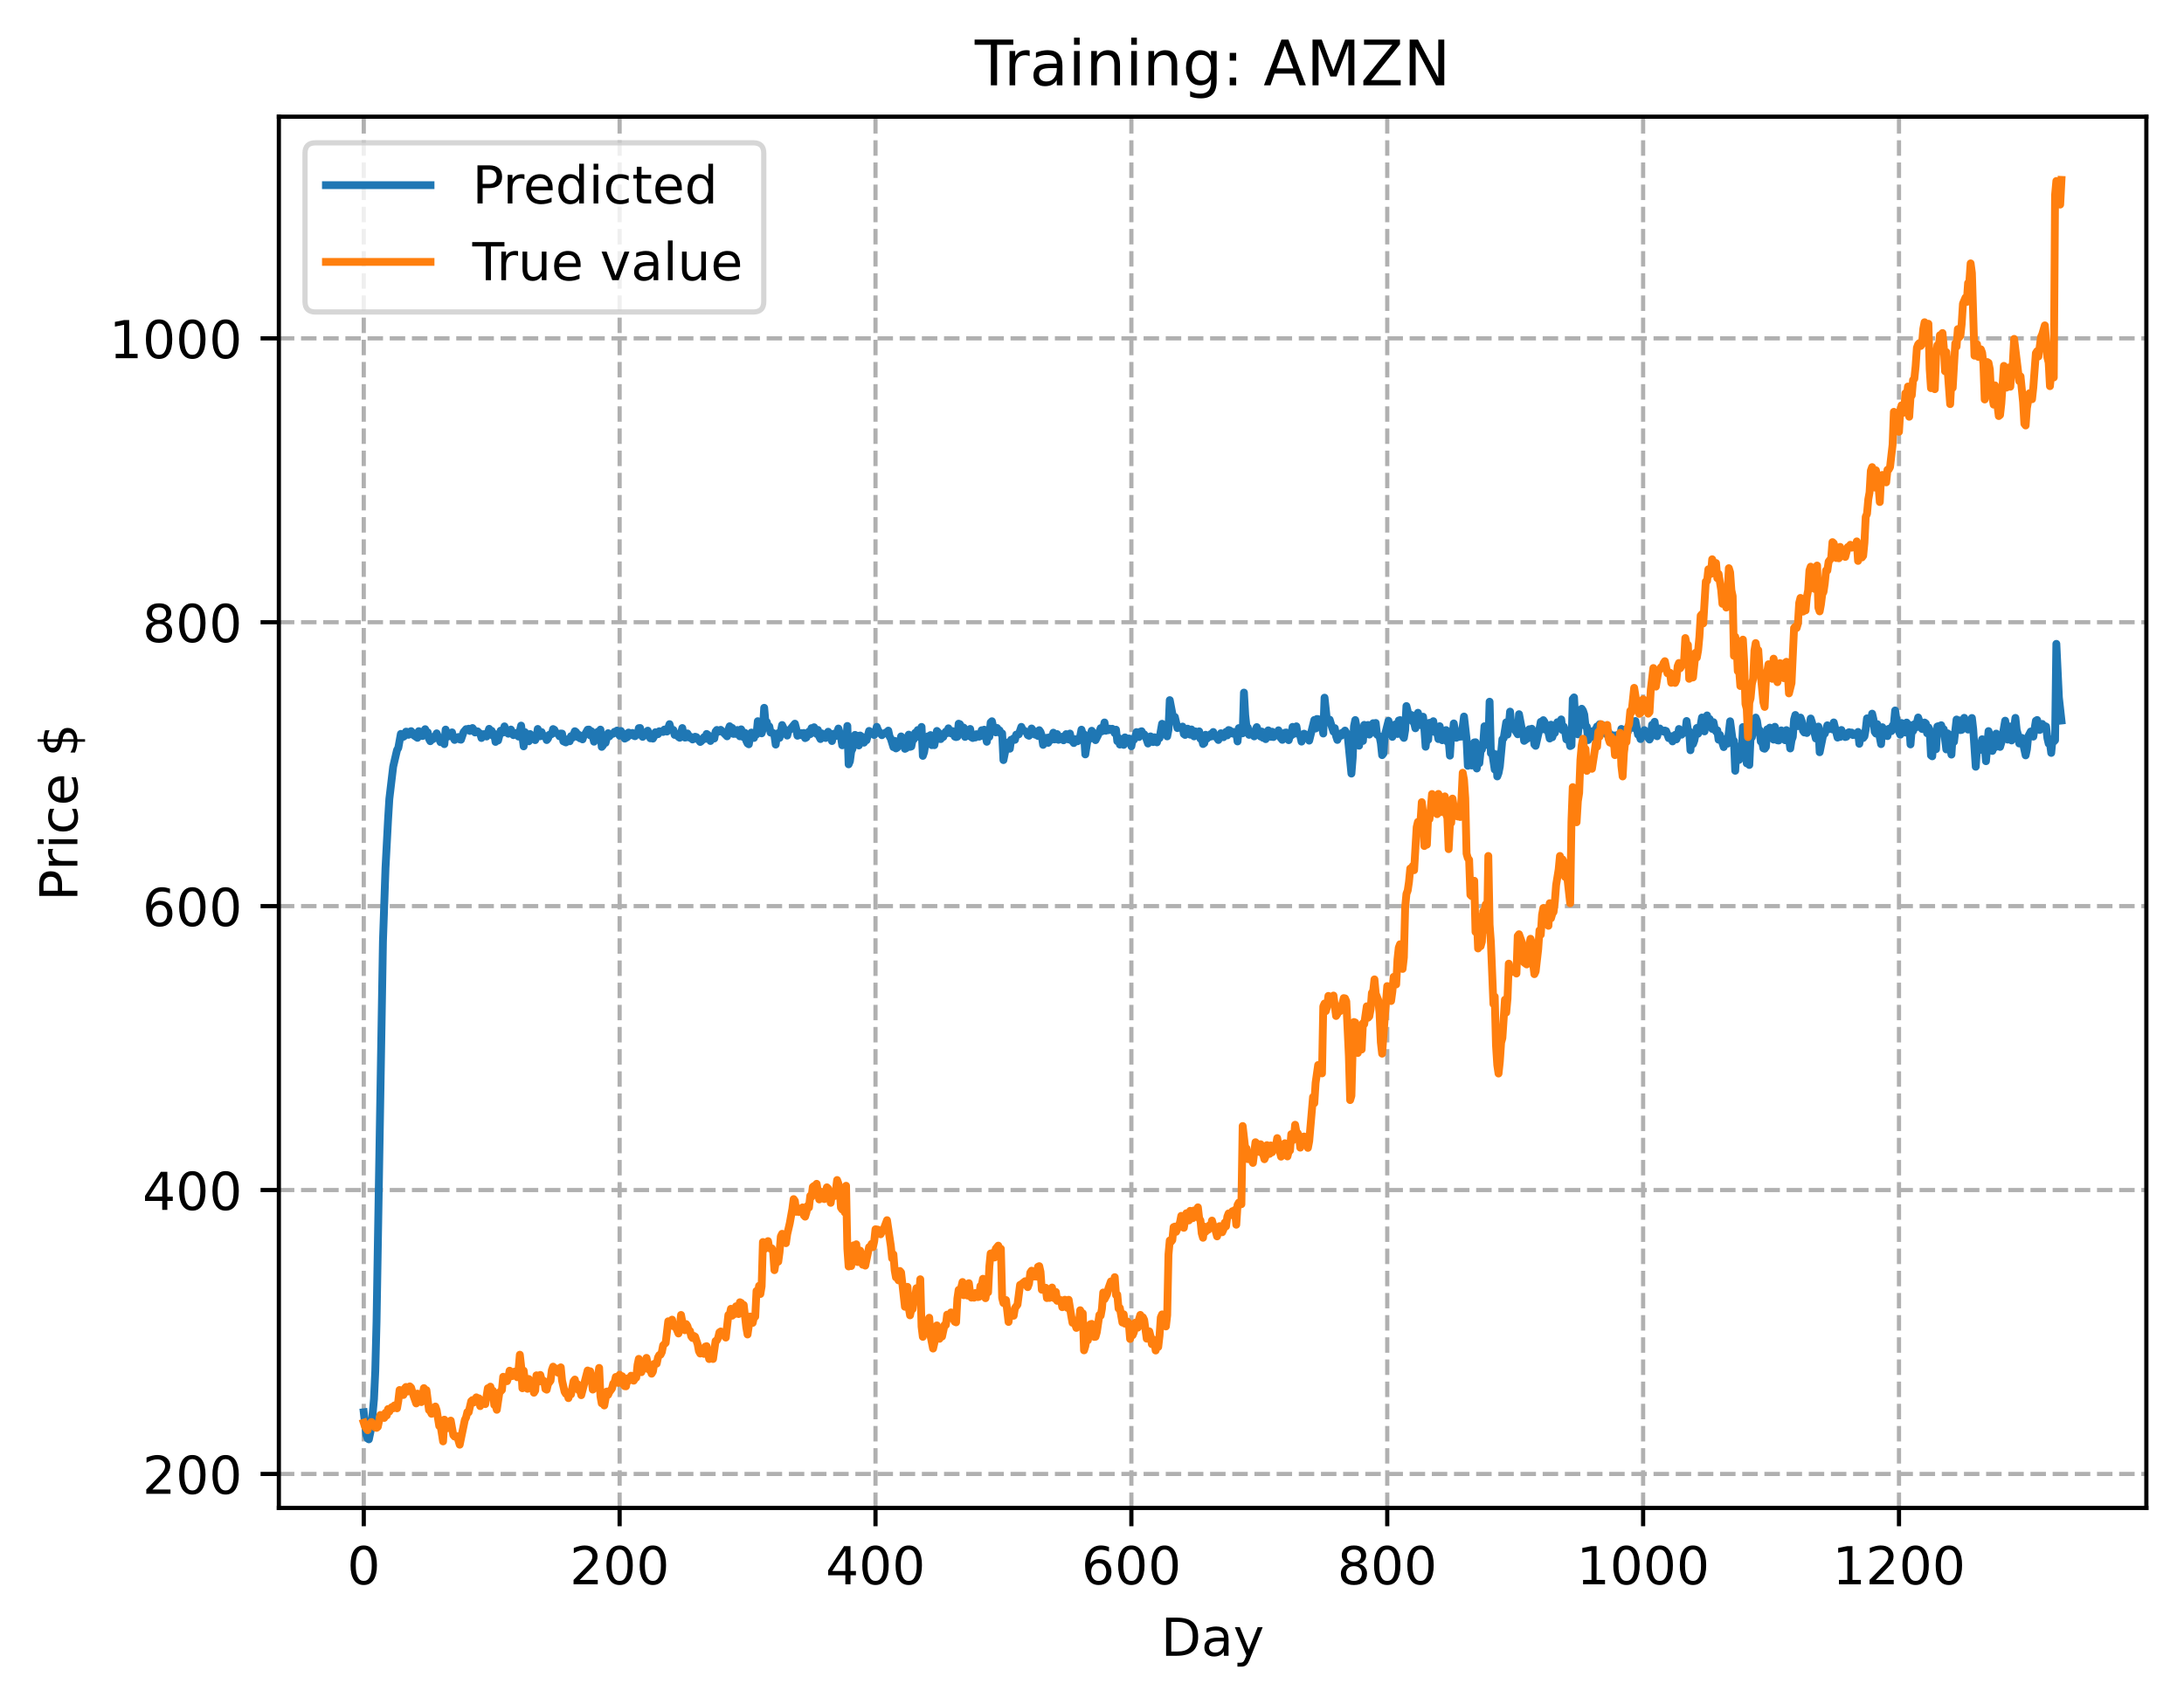 <?xml version="1.0" encoding="utf-8" standalone="no"?>
<!DOCTYPE svg PUBLIC "-//W3C//DTD SVG 1.1//EN"
  "http://www.w3.org/Graphics/SVG/1.1/DTD/svg11.dtd">
<!-- Created with matplotlib (https://matplotlib.org/) -->
<svg height="325.986pt" version="1.1" viewBox="0 0 417.648 325.986" width="417.648pt" xmlns="http://www.w3.org/2000/svg" xmlns:xlink="http://www.w3.org/1999/xlink">
 <defs>
  <style type="text/css">
*{stroke-linecap:butt;stroke-linejoin:round;}
  </style>
 </defs>
 <g id="figure_1">
  <g id="patch_1">
   <path d="M 0 325.986 
L 417.648 325.986 
L 417.648 0 
L 0 0 
z
" style="fill:#ffffff;"/>
  </g>
  <g id="axes_1">
   <g id="patch_2">
    <path d="M 53.328 288.43 
L 410.448 288.43 
L 410.448 22.318 
L 53.328 22.318 
z
" style="fill:#ffffff;"/>
   </g>
   <g id="matplotlib.axis_1">
    <g id="xtick_1">
     <g id="line2d_1">
      <path clip-path="url(#p2bbe4dc4aa)" d="M 69.561 288.43 
L 69.561 22.318 
" style="fill:none;stroke:#b0b0b0;stroke-dasharray:2.96,1.28;stroke-dashoffset:0;stroke-width:0.8;"/>
     </g>
     <g id="line2d_2">
      <defs>
       <path d="M 0 0 
L 0 3.5 
" id="mf72d7a821f" style="stroke:#000000;stroke-width:0.8;"/>
      </defs>
      <g>
       <use style="stroke:#000000;stroke-width:0.8;" x="69.561" xlink:href="#mf72d7a821f" y="288.43"/>
      </g>
     </g>
     <g id="text_1">
      <!-- 0 -->
      <defs>
       <path d="M 31.781 66.406 
Q 24.172 66.406 20.328 58.906 
Q 16.5 51.422 16.5 36.375 
Q 16.5 21.391 20.328 13.891 
Q 24.172 6.391 31.781 6.391 
Q 39.453 6.391 43.281 13.891 
Q 47.125 21.391 47.125 36.375 
Q 47.125 51.422 43.281 58.906 
Q 39.453 66.406 31.781 66.406 
z
M 31.781 74.219 
Q 44.047 74.219 50.516 64.516 
Q 56.984 54.828 56.984 36.375 
Q 56.984 17.969 50.516 8.266 
Q 44.047 -1.422 31.781 -1.422 
Q 19.531 -1.422 13.062 8.266 
Q 6.594 17.969 6.594 36.375 
Q 6.594 54.828 13.062 64.516 
Q 19.531 74.219 31.781 74.219 
z
" id="DejaVuSans-48"/>
      </defs>
      <g transform="translate(66.38 303.029)scale(0.1 -0.1)">
       <use xlink:href="#DejaVuSans-48"/>
      </g>
     </g>
    </g>
    <g id="xtick_2">
     <g id="line2d_3">
      <path clip-path="url(#p2bbe4dc4aa)" d="M 118.491 288.43 
L 118.491 22.318 
" style="fill:none;stroke:#b0b0b0;stroke-dasharray:2.96,1.28;stroke-dashoffset:0;stroke-width:0.8;"/>
     </g>
     <g id="line2d_4">
      <g>
       <use style="stroke:#000000;stroke-width:0.8;" x="118.491" xlink:href="#mf72d7a821f" y="288.43"/>
      </g>
     </g>
     <g id="text_2">
      <!-- 200 -->
      <defs>
       <path d="M 19.188 8.297 
L 53.609 8.297 
L 53.609 0 
L 7.328 0 
L 7.328 8.297 
Q 12.938 14.109 22.625 23.891 
Q 32.328 33.688 34.812 36.531 
Q 39.547 41.844 41.422 45.531 
Q 43.312 49.219 43.312 52.781 
Q 43.312 58.594 39.234 62.25 
Q 35.156 65.922 28.609 65.922 
Q 23.969 65.922 18.812 64.312 
Q 13.672 62.703 7.812 59.422 
L 7.812 69.391 
Q 13.766 71.781 18.938 73 
Q 24.125 74.219 28.422 74.219 
Q 39.75 74.219 46.484 68.547 
Q 53.219 62.891 53.219 53.422 
Q 53.219 48.922 51.531 44.891 
Q 49.859 40.875 45.406 35.406 
Q 44.188 33.984 37.641 27.219 
Q 31.109 20.453 19.188 8.297 
z
" id="DejaVuSans-50"/>
      </defs>
      <g transform="translate(108.948 303.029)scale(0.1 -0.1)">
       <use xlink:href="#DejaVuSans-50"/>
       <use x="63.623" xlink:href="#DejaVuSans-48"/>
       <use x="127.246" xlink:href="#DejaVuSans-48"/>
      </g>
     </g>
    </g>
    <g id="xtick_3">
     <g id="line2d_5">
      <path clip-path="url(#p2bbe4dc4aa)" d="M 167.422 288.43 
L 167.422 22.318 
" style="fill:none;stroke:#b0b0b0;stroke-dasharray:2.96,1.28;stroke-dashoffset:0;stroke-width:0.8;"/>
     </g>
     <g id="line2d_6">
      <g>
       <use style="stroke:#000000;stroke-width:0.8;" x="167.422" xlink:href="#mf72d7a821f" y="288.43"/>
      </g>
     </g>
     <g id="text_3">
      <!-- 400 -->
      <defs>
       <path d="M 37.797 64.312 
L 12.891 25.391 
L 37.797 25.391 
z
M 35.203 72.906 
L 47.609 72.906 
L 47.609 25.391 
L 58.016 25.391 
L 58.016 17.188 
L 47.609 17.188 
L 47.609 0 
L 37.797 0 
L 37.797 17.188 
L 4.891 17.188 
L 4.891 26.703 
z
" id="DejaVuSans-52"/>
      </defs>
      <g transform="translate(157.878 303.029)scale(0.1 -0.1)">
       <use xlink:href="#DejaVuSans-52"/>
       <use x="63.623" xlink:href="#DejaVuSans-48"/>
       <use x="127.246" xlink:href="#DejaVuSans-48"/>
      </g>
     </g>
    </g>
    <g id="xtick_4">
     <g id="line2d_7">
      <path clip-path="url(#p2bbe4dc4aa)" d="M 216.353 288.43 
L 216.353 22.318 
" style="fill:none;stroke:#b0b0b0;stroke-dasharray:2.96,1.28;stroke-dashoffset:0;stroke-width:0.8;"/>
     </g>
     <g id="line2d_8">
      <g>
       <use style="stroke:#000000;stroke-width:0.8;" x="216.353" xlink:href="#mf72d7a821f" y="288.43"/>
      </g>
     </g>
     <g id="text_4">
      <!-- 600 -->
      <defs>
       <path d="M 33.016 40.375 
Q 26.375 40.375 22.484 35.828 
Q 18.609 31.297 18.609 23.391 
Q 18.609 15.531 22.484 10.953 
Q 26.375 6.391 33.016 6.391 
Q 39.656 6.391 43.531 10.953 
Q 47.406 15.531 47.406 23.391 
Q 47.406 31.297 43.531 35.828 
Q 39.656 40.375 33.016 40.375 
z
M 52.594 71.297 
L 52.594 62.312 
Q 48.875 64.062 45.094 64.984 
Q 41.312 65.922 37.594 65.922 
Q 27.828 65.922 22.672 59.328 
Q 17.531 52.734 16.797 39.406 
Q 19.672 43.656 24.016 45.922 
Q 28.375 48.188 33.594 48.188 
Q 44.578 48.188 50.953 41.516 
Q 57.328 34.859 57.328 23.391 
Q 57.328 12.156 50.688 5.359 
Q 44.047 -1.422 33.016 -1.422 
Q 20.359 -1.422 13.672 8.266 
Q 6.984 17.969 6.984 36.375 
Q 6.984 53.656 15.188 63.938 
Q 23.391 74.219 37.203 74.219 
Q 40.922 74.219 44.703 73.484 
Q 48.484 72.75 52.594 71.297 
z
" id="DejaVuSans-54"/>
      </defs>
      <g transform="translate(206.809 303.029)scale(0.1 -0.1)">
       <use xlink:href="#DejaVuSans-54"/>
       <use x="63.623" xlink:href="#DejaVuSans-48"/>
       <use x="127.246" xlink:href="#DejaVuSans-48"/>
      </g>
     </g>
    </g>
    <g id="xtick_5">
     <g id="line2d_9">
      <path clip-path="url(#p2bbe4dc4aa)" d="M 265.283 288.43 
L 265.283 22.318 
" style="fill:none;stroke:#b0b0b0;stroke-dasharray:2.96,1.28;stroke-dashoffset:0;stroke-width:0.8;"/>
     </g>
     <g id="line2d_10">
      <g>
       <use style="stroke:#000000;stroke-width:0.8;" x="265.283" xlink:href="#mf72d7a821f" y="288.43"/>
      </g>
     </g>
     <g id="text_5">
      <!-- 800 -->
      <defs>
       <path d="M 31.781 34.625 
Q 24.75 34.625 20.719 30.859 
Q 16.703 27.094 16.703 20.516 
Q 16.703 13.922 20.719 10.156 
Q 24.75 6.391 31.781 6.391 
Q 38.812 6.391 42.859 10.172 
Q 46.922 13.969 46.922 20.516 
Q 46.922 27.094 42.891 30.859 
Q 38.875 34.625 31.781 34.625 
z
M 21.922 38.812 
Q 15.578 40.375 12.031 44.719 
Q 8.5 49.078 8.5 55.328 
Q 8.5 64.062 14.719 69.141 
Q 20.953 74.219 31.781 74.219 
Q 42.672 74.219 48.875 69.141 
Q 55.078 64.062 55.078 55.328 
Q 55.078 49.078 51.531 44.719 
Q 48 40.375 41.703 38.812 
Q 48.828 37.156 52.797 32.312 
Q 56.781 27.484 56.781 20.516 
Q 56.781 9.906 50.312 4.234 
Q 43.844 -1.422 31.781 -1.422 
Q 19.734 -1.422 13.25 4.234 
Q 6.781 9.906 6.781 20.516 
Q 6.781 27.484 10.781 32.312 
Q 14.797 37.156 21.922 38.812 
z
M 18.312 54.391 
Q 18.312 48.734 21.844 45.562 
Q 25.391 42.391 31.781 42.391 
Q 38.141 42.391 41.719 45.562 
Q 45.312 48.734 45.312 54.391 
Q 45.312 60.062 41.719 63.234 
Q 38.141 66.406 31.781 66.406 
Q 25.391 66.406 21.844 63.234 
Q 18.312 60.062 18.312 54.391 
z
" id="DejaVuSans-56"/>
      </defs>
      <g transform="translate(255.74 303.029)scale(0.1 -0.1)">
       <use xlink:href="#DejaVuSans-56"/>
       <use x="63.623" xlink:href="#DejaVuSans-48"/>
       <use x="127.246" xlink:href="#DejaVuSans-48"/>
      </g>
     </g>
    </g>
    <g id="xtick_6">
     <g id="line2d_11">
      <path clip-path="url(#p2bbe4dc4aa)" d="M 314.214 288.43 
L 314.214 22.318 
" style="fill:none;stroke:#b0b0b0;stroke-dasharray:2.96,1.28;stroke-dashoffset:0;stroke-width:0.8;"/>
     </g>
     <g id="line2d_12">
      <g>
       <use style="stroke:#000000;stroke-width:0.8;" x="314.214" xlink:href="#mf72d7a821f" y="288.43"/>
      </g>
     </g>
     <g id="text_6">
      <!-- 1000 -->
      <defs>
       <path d="M 12.406 8.297 
L 28.516 8.297 
L 28.516 63.922 
L 10.984 60.406 
L 10.984 69.391 
L 28.422 72.906 
L 38.281 72.906 
L 38.281 8.297 
L 54.391 8.297 
L 54.391 0 
L 12.406 0 
z
" id="DejaVuSans-49"/>
      </defs>
      <g transform="translate(301.489 303.029)scale(0.1 -0.1)">
       <use xlink:href="#DejaVuSans-49"/>
       <use x="63.623" xlink:href="#DejaVuSans-48"/>
       <use x="127.246" xlink:href="#DejaVuSans-48"/>
       <use x="190.869" xlink:href="#DejaVuSans-48"/>
      </g>
     </g>
    </g>
    <g id="xtick_7">
     <g id="line2d_13">
      <path clip-path="url(#p2bbe4dc4aa)" d="M 363.144 288.43 
L 363.144 22.318 
" style="fill:none;stroke:#b0b0b0;stroke-dasharray:2.96,1.28;stroke-dashoffset:0;stroke-width:0.8;"/>
     </g>
     <g id="line2d_14">
      <g>
       <use style="stroke:#000000;stroke-width:0.8;" x="363.144" xlink:href="#mf72d7a821f" y="288.43"/>
      </g>
     </g>
     <g id="text_7">
      <!-- 1200 -->
      <g transform="translate(350.419 303.029)scale(0.1 -0.1)">
       <use xlink:href="#DejaVuSans-49"/>
       <use x="63.623" xlink:href="#DejaVuSans-50"/>
       <use x="127.246" xlink:href="#DejaVuSans-48"/>
       <use x="190.869" xlink:href="#DejaVuSans-48"/>
      </g>
     </g>
    </g>
    <g id="text_8">
     <!-- Day -->
     <defs>
      <path d="M 19.672 64.797 
L 19.672 8.109 
L 31.594 8.109 
Q 46.688 8.109 53.688 14.938 
Q 60.688 21.781 60.688 36.531 
Q 60.688 51.172 53.688 57.984 
Q 46.688 64.797 31.594 64.797 
z
M 9.812 72.906 
L 30.078 72.906 
Q 51.266 72.906 61.172 64.094 
Q 71.094 55.281 71.094 36.531 
Q 71.094 17.672 61.125 8.828 
Q 51.172 0 30.078 0 
L 9.812 0 
z
" id="DejaVuSans-68"/>
      <path d="M 34.281 27.484 
Q 23.391 27.484 19.188 25 
Q 14.984 22.516 14.984 16.5 
Q 14.984 11.719 18.141 8.906 
Q 21.297 6.109 26.703 6.109 
Q 34.188 6.109 38.703 11.406 
Q 43.219 16.703 43.219 25.484 
L 43.219 27.484 
z
M 52.203 31.203 
L 52.203 0 
L 43.219 0 
L 43.219 8.297 
Q 40.141 3.328 35.547 0.953 
Q 30.953 -1.422 24.312 -1.422 
Q 15.922 -1.422 10.953 3.297 
Q 6 8.016 6 15.922 
Q 6 25.141 12.172 29.828 
Q 18.359 34.516 30.609 34.516 
L 43.219 34.516 
L 43.219 35.406 
Q 43.219 41.609 39.141 45 
Q 35.062 48.391 27.688 48.391 
Q 23 48.391 18.547 47.266 
Q 14.109 46.141 10.016 43.891 
L 10.016 52.203 
Q 14.938 54.109 19.578 55.047 
Q 24.219 56 28.609 56 
Q 40.484 56 46.344 49.844 
Q 52.203 43.703 52.203 31.203 
z
" id="DejaVuSans-97"/>
      <path d="M 32.172 -5.078 
Q 28.375 -14.844 24.75 -17.812 
Q 21.141 -20.797 15.094 -20.797 
L 7.906 -20.797 
L 7.906 -13.281 
L 13.188 -13.281 
Q 16.891 -13.281 18.938 -11.516 
Q 21 -9.766 23.484 -3.219 
L 25.094 0.875 
L 2.984 54.688 
L 12.5 54.688 
L 29.594 11.922 
L 46.688 54.688 
L 56.203 54.688 
z
" id="DejaVuSans-121"/>
     </defs>
     <g transform="translate(222.015 316.707)scale(0.1 -0.1)">
      <use xlink:href="#DejaVuSans-68"/>
      <use x="77.002" xlink:href="#DejaVuSans-97"/>
      <use x="138.281" xlink:href="#DejaVuSans-121"/>
     </g>
    </g>
   </g>
   <g id="matplotlib.axis_2">
    <g id="ytick_1">
     <g id="line2d_15">
      <path clip-path="url(#p2bbe4dc4aa)" d="M 53.328 281.927 
L 410.448 281.927 
" style="fill:none;stroke:#b0b0b0;stroke-dasharray:2.96,1.28;stroke-dashoffset:0;stroke-width:0.8;"/>
     </g>
     <g id="line2d_16">
      <defs>
       <path d="M 0 0 
L -3.5 0 
" id="mdfa4f34e14" style="stroke:#000000;stroke-width:0.8;"/>
      </defs>
      <g>
       <use style="stroke:#000000;stroke-width:0.8;" x="53.328" xlink:href="#mdfa4f34e14" y="281.927"/>
      </g>
     </g>
     <g id="text_9">
      <!-- 200 -->
      <g transform="translate(27.241 285.727)scale(0.1 -0.1)">
       <use xlink:href="#DejaVuSans-50"/>
       <use x="63.623" xlink:href="#DejaVuSans-48"/>
       <use x="127.246" xlink:href="#DejaVuSans-48"/>
      </g>
     </g>
    </g>
    <g id="ytick_2">
     <g id="line2d_17">
      <path clip-path="url(#p2bbe4dc4aa)" d="M 53.328 227.624 
L 410.448 227.624 
" style="fill:none;stroke:#b0b0b0;stroke-dasharray:2.96,1.28;stroke-dashoffset:0;stroke-width:0.8;"/>
     </g>
     <g id="line2d_18">
      <g>
       <use style="stroke:#000000;stroke-width:0.8;" x="53.328" xlink:href="#mdfa4f34e14" y="227.624"/>
      </g>
     </g>
     <g id="text_10">
      <!-- 400 -->
      <g transform="translate(27.241 231.424)scale(0.1 -0.1)">
       <use xlink:href="#DejaVuSans-52"/>
       <use x="63.623" xlink:href="#DejaVuSans-48"/>
       <use x="127.246" xlink:href="#DejaVuSans-48"/>
      </g>
     </g>
    </g>
    <g id="ytick_3">
     <g id="line2d_19">
      <path clip-path="url(#p2bbe4dc4aa)" d="M 53.328 173.321 
L 410.448 173.321 
" style="fill:none;stroke:#b0b0b0;stroke-dasharray:2.96,1.28;stroke-dashoffset:0;stroke-width:0.8;"/>
     </g>
     <g id="line2d_20">
      <g>
       <use style="stroke:#000000;stroke-width:0.8;" x="53.328" xlink:href="#mdfa4f34e14" y="173.321"/>
      </g>
     </g>
     <g id="text_11">
      <!-- 600 -->
      <g transform="translate(27.241 177.12)scale(0.1 -0.1)">
       <use xlink:href="#DejaVuSans-54"/>
       <use x="63.623" xlink:href="#DejaVuSans-48"/>
       <use x="127.246" xlink:href="#DejaVuSans-48"/>
      </g>
     </g>
    </g>
    <g id="ytick_4">
     <g id="line2d_21">
      <path clip-path="url(#p2bbe4dc4aa)" d="M 53.328 119.018 
L 410.448 119.018 
" style="fill:none;stroke:#b0b0b0;stroke-dasharray:2.96,1.28;stroke-dashoffset:0;stroke-width:0.8;"/>
     </g>
     <g id="line2d_22">
      <g>
       <use style="stroke:#000000;stroke-width:0.8;" x="53.328" xlink:href="#mdfa4f34e14" y="119.018"/>
      </g>
     </g>
     <g id="text_12">
      <!-- 800 -->
      <g transform="translate(27.241 122.817)scale(0.1 -0.1)">
       <use xlink:href="#DejaVuSans-56"/>
       <use x="63.623" xlink:href="#DejaVuSans-48"/>
       <use x="127.246" xlink:href="#DejaVuSans-48"/>
      </g>
     </g>
    </g>
    <g id="ytick_5">
     <g id="line2d_23">
      <path clip-path="url(#p2bbe4dc4aa)" d="M 53.328 64.715 
L 410.448 64.715 
" style="fill:none;stroke:#b0b0b0;stroke-dasharray:2.96,1.28;stroke-dashoffset:0;stroke-width:0.8;"/>
     </g>
     <g id="line2d_24">
      <g>
       <use style="stroke:#000000;stroke-width:0.8;" x="53.328" xlink:href="#mdfa4f34e14" y="64.715"/>
      </g>
     </g>
     <g id="text_13">
      <!-- 1000 -->
      <g transform="translate(20.878 68.514)scale(0.1 -0.1)">
       <use xlink:href="#DejaVuSans-49"/>
       <use x="63.623" xlink:href="#DejaVuSans-48"/>
       <use x="127.246" xlink:href="#DejaVuSans-48"/>
       <use x="190.869" xlink:href="#DejaVuSans-48"/>
      </g>
     </g>
    </g>
    <g id="text_14">
     <!-- Price $ -->
     <defs>
      <path d="M 19.672 64.797 
L 19.672 37.406 
L 32.078 37.406 
Q 38.969 37.406 42.719 40.969 
Q 46.484 44.531 46.484 51.125 
Q 46.484 57.672 42.719 61.234 
Q 38.969 64.797 32.078 64.797 
z
M 9.812 72.906 
L 32.078 72.906 
Q 44.344 72.906 50.609 67.359 
Q 56.891 61.812 56.891 51.125 
Q 56.891 40.328 50.609 34.812 
Q 44.344 29.297 32.078 29.297 
L 19.672 29.297 
L 19.672 0 
L 9.812 0 
z
" id="DejaVuSans-80"/>
      <path d="M 41.109 46.297 
Q 39.594 47.172 37.812 47.578 
Q 36.031 48 33.891 48 
Q 26.266 48 22.188 43.047 
Q 18.109 38.094 18.109 28.812 
L 18.109 0 
L 9.078 0 
L 9.078 54.688 
L 18.109 54.688 
L 18.109 46.188 
Q 20.953 51.172 25.484 53.578 
Q 30.031 56 36.531 56 
Q 37.453 56 38.578 55.875 
Q 39.703 55.766 41.062 55.516 
z
" id="DejaVuSans-114"/>
      <path d="M 9.422 54.688 
L 18.406 54.688 
L 18.406 0 
L 9.422 0 
z
M 9.422 75.984 
L 18.406 75.984 
L 18.406 64.594 
L 9.422 64.594 
z
" id="DejaVuSans-105"/>
      <path d="M 48.781 52.594 
L 48.781 44.188 
Q 44.969 46.297 41.141 47.344 
Q 37.312 48.391 33.406 48.391 
Q 24.656 48.391 19.812 42.844 
Q 14.984 37.312 14.984 27.297 
Q 14.984 17.281 19.812 11.734 
Q 24.656 6.203 33.406 6.203 
Q 37.312 6.203 41.141 7.25 
Q 44.969 8.297 48.781 10.406 
L 48.781 2.094 
Q 45.016 0.344 40.984 -0.531 
Q 36.969 -1.422 32.422 -1.422 
Q 20.062 -1.422 12.781 6.344 
Q 5.516 14.109 5.516 27.297 
Q 5.516 40.672 12.859 48.328 
Q 20.219 56 33.016 56 
Q 37.156 56 41.109 55.141 
Q 45.062 54.297 48.781 52.594 
z
" id="DejaVuSans-99"/>
      <path d="M 56.203 29.594 
L 56.203 25.203 
L 14.891 25.203 
Q 15.484 15.922 20.484 11.062 
Q 25.484 6.203 34.422 6.203 
Q 39.594 6.203 44.453 7.469 
Q 49.312 8.734 54.109 11.281 
L 54.109 2.781 
Q 49.266 0.734 44.188 -0.344 
Q 39.109 -1.422 33.891 -1.422 
Q 20.797 -1.422 13.156 6.188 
Q 5.516 13.812 5.516 26.812 
Q 5.516 40.234 12.766 48.109 
Q 20.016 56 32.328 56 
Q 43.359 56 49.781 48.891 
Q 56.203 41.797 56.203 29.594 
z
M 47.219 32.234 
Q 47.125 39.594 43.094 43.984 
Q 39.062 48.391 32.422 48.391 
Q 24.906 48.391 20.391 44.141 
Q 15.875 39.891 15.188 32.172 
z
" id="DejaVuSans-101"/>
      <path id="DejaVuSans-32"/>
      <path d="M 33.797 -14.703 
L 28.906 -14.703 
L 28.859 0 
Q 23.734 0.094 18.609 1.188 
Q 13.484 2.297 8.297 4.5 
L 8.297 13.281 
Q 13.281 10.156 18.375 8.562 
Q 23.484 6.984 28.906 6.938 
L 28.906 29.203 
Q 18.109 30.953 13.203 35.156 
Q 8.297 39.359 8.297 46.688 
Q 8.297 54.641 13.625 59.219 
Q 18.953 63.812 28.906 64.5 
L 28.906 75.984 
L 33.797 75.984 
L 33.797 64.656 
Q 38.328 64.453 42.578 63.688 
Q 46.828 62.938 50.875 61.625 
L 50.875 53.078 
Q 46.828 55.125 42.547 56.25 
Q 38.281 57.375 33.797 57.562 
L 33.797 36.719 
Q 44.875 35.016 50.094 30.609 
Q 55.328 26.219 55.328 18.609 
Q 55.328 10.359 49.781 5.594 
Q 44.234 0.828 33.797 0.094 
z
M 28.906 37.594 
L 28.906 57.625 
Q 23.25 56.984 20.266 54.391 
Q 17.281 51.812 17.281 47.516 
Q 17.281 43.312 20.031 40.969 
Q 22.797 38.625 28.906 37.594 
z
M 33.797 28.219 
L 33.797 7.078 
Q 39.984 7.906 43.141 10.594 
Q 46.297 13.281 46.297 17.672 
Q 46.297 21.969 43.281 24.5 
Q 40.281 27.047 33.797 28.219 
z
" id="DejaVuSans-36"/>
     </defs>
     <g transform="translate(14.798 172.342)rotate(-90)scale(0.1 -0.1)">
      <use xlink:href="#DejaVuSans-80"/>
      <use x="58.553" xlink:href="#DejaVuSans-114"/>
      <use x="99.666" xlink:href="#DejaVuSans-105"/>
      <use x="127.449" xlink:href="#DejaVuSans-99"/>
      <use x="182.43" xlink:href="#DejaVuSans-101"/>
      <use x="243.953" xlink:href="#DejaVuSans-32"/>
      <use x="275.74" xlink:href="#DejaVuSans-36"/>
     </g>
    </g>
   </g>
   <g id="line2d_25">
    <path clip-path="url(#p2bbe4dc4aa)" d="M 69.561 270.125 
L 70.05 274.453 
L 70.295 275.142 
L 70.539 275.31 
L 71.029 272.992 
L 71.518 267.582 
L 71.763 262.278 
L 72.007 252.802 
L 73.231 180.085 
L 73.72 166.03 
L 74.209 156.79 
L 74.454 152.81 
L 75.188 146.63 
L 75.922 143.474 
L 76.166 143.052 
L 76.656 140.373 
L 76.9 140.888 
L 77.145 140.93 
L 77.39 140.741 
L 77.634 139.947 
L 77.879 139.981 
L 78.124 140.549 
L 78.613 139.847 
L 78.858 140.138 
L 79.102 140.628 
L 79.836 141.129 
L 80.081 139.849 
L 80.326 140.463 
L 80.57 140.727 
L 80.815 140.781 
L 81.06 139.871 
L 81.304 139.473 
L 81.549 140.111 
L 81.794 140.068 
L 82.038 141.336 
L 82.283 141.775 
L 82.527 141.392 
L 82.772 141.402 
L 83.017 140.868 
L 83.261 140.86 
L 83.506 140.267 
L 84.24 141.961 
L 84.485 141.375 
L 84.729 142.024 
L 84.974 142.337 
L 85.219 139.547 
L 85.463 140.961 
L 85.953 140.761 
L 86.442 140.083 
L 86.687 141.099 
L 86.931 141.534 
L 87.665 140.971 
L 87.91 141.426 
L 88.154 141.488 
L 88.644 140.045 
L 89.133 139.466 
L 89.378 139.609 
L 89.622 139.38 
L 89.867 139.817 
L 90.356 139.252 
L 90.601 139.584 
L 90.846 140.11 
L 91.09 139.876 
L 91.335 139.89 
L 91.58 140.19 
L 91.824 140.295 
L 92.069 141.163 
L 92.314 140.467 
L 92.558 140.413 
L 92.803 140.575 
L 93.048 140.88 
L 93.537 139.404 
L 93.781 140.235 
L 94.026 139.786 
L 94.271 140.743 
L 94.515 140.365 
L 94.76 141.911 
L 95.005 141.399 
L 95.249 141.641 
L 95.739 139.755 
L 96.228 140.114 
L 96.473 138.933 
L 96.717 139.896 
L 97.207 140.343 
L 97.696 139.54 
L 98.185 140.618 
L 98.675 140.197 
L 99.164 140.891 
L 99.653 138.787 
L 100.142 142.76 
L 100.387 140.037 
L 100.632 141.517 
L 100.876 141.225 
L 101.121 141.795 
L 101.366 140.398 
L 101.61 141.314 
L 101.855 141.352 
L 102.1 140.889 
L 102.344 141.571 
L 102.589 141.032 
L 102.834 139.429 
L 103.323 140.835 
L 103.568 140.027 
L 103.812 140.781 
L 104.302 140.792 
L 104.546 141.554 
L 104.791 141.275 
L 105.036 140.545 
L 105.28 140.533 
L 105.525 140.399 
L 105.769 139.452 
L 106.014 139.59 
L 106.259 140.199 
L 106.748 140.317 
L 106.993 140.835 
L 107.237 140.301 
L 107.482 140.317 
L 107.727 141.788 
L 108.216 142.012 
L 108.461 141.795 
L 108.705 141.358 
L 108.95 141.786 
L 109.195 140.803 
L 109.439 141.142 
L 109.929 139.862 
L 110.173 140.04 
L 110.418 140.954 
L 110.663 140.527 
L 110.907 141.222 
L 111.152 140.98 
L 111.397 141.424 
L 111.641 140.654 
L 111.886 140.431 
L 112.375 139.568 
L 112.62 139.547 
L 112.864 140.659 
L 113.109 139.874 
L 113.598 141.872 
L 114.332 139.959 
L 114.577 140.301 
L 114.822 139.555 
L 115.066 142.862 
L 115.311 142.575 
L 115.556 141.352 
L 115.8 142.091 
L 116.29 140.241 
L 116.534 140.85 
L 116.779 140.489 
L 117.268 140.338 
L 117.513 139.969 
L 117.757 140.114 
L 118.002 139.736 
L 118.491 140.727 
L 118.736 139.814 
L 118.981 140.491 
L 119.225 140.313 
L 119.47 141.28 
L 119.959 141.002 
L 120.204 140.117 
L 120.449 140.653 
L 120.938 140.194 
L 121.183 140.713 
L 121.427 140.825 
L 121.672 140.544 
L 121.917 140.518 
L 122.161 139.275 
L 122.406 139.247 
L 122.651 140.632 
L 122.895 140.943 
L 123.14 140.186 
L 123.385 140.658 
L 123.629 140.036 
L 123.874 139.757 
L 124.363 141.22 
L 124.608 140.969 
L 124.852 141.28 
L 125.097 140.849 
L 125.342 140.05 
L 125.586 140.353 
L 125.831 140.43 
L 126.076 139.863 
L 126.81 140.009 
L 127.054 139.538 
L 127.544 139.93 
L 128.033 138.509 
L 128.278 139.387 
L 128.522 139.641 
L 128.767 139.623 
L 129.012 140.571 
L 129.256 140.306 
L 129.745 140.953 
L 129.99 141.117 
L 130.479 139.254 
L 130.724 140.682 
L 130.969 141.084 
L 131.213 141.049 
L 131.458 140.288 
L 131.947 141.126 
L 132.192 140.97 
L 132.437 141.443 
L 132.681 141.331 
L 132.926 140.92 
L 133.171 140.986 
L 133.905 141.92 
L 134.149 141.737 
L 134.639 140.981 
L 134.883 141.328 
L 135.128 140.38 
L 135.373 140.554 
L 135.862 141.73 
L 136.351 140.776 
L 136.596 141.26 
L 136.84 139.931 
L 137.085 139.62 
L 137.33 139.963 
L 137.574 139.916 
L 137.819 139.597 
L 139.042 140.842 
L 139.287 139.578 
L 139.532 138.912 
L 139.776 139.554 
L 140.021 139.228 
L 140.266 140.384 
L 140.51 139.951 
L 140.755 140.388 
L 141 139.626 
L 141.489 140.839 
L 141.733 139.503 
L 141.978 140.049 
L 142.223 141.034 
L 142.467 140.178 
L 142.712 141.692 
L 142.957 142.206 
L 143.201 142.364 
L 143.446 140.806 
L 143.691 140.12 
L 143.935 140.456 
L 144.18 141.154 
L 144.425 140.349 
L 144.669 140.491 
L 144.914 137.943 
L 145.159 139.437 
L 145.403 138.841 
L 145.648 140.272 
L 145.893 139.443 
L 146.137 135.385 
L 146.382 138.216 
L 146.627 138.085 
L 146.871 139.036 
L 147.116 138.947 
L 147.361 140.133 
L 147.85 140.208 
L 148.094 140.689 
L 148.339 142.423 
L 148.584 140.677 
L 148.828 140.221 
L 149.073 141.145 
L 149.562 138.677 
L 149.807 139.209 
L 150.052 140.068 
L 150.541 140.703 
L 150.786 139.706 
L 151.03 139.601 
L 152.009 138.422 
L 152.254 139.336 
L 152.498 140.731 
L 152.743 140.313 
L 152.988 140.61 
L 153.232 140.218 
L 153.477 140.674 
L 153.721 140.2 
L 153.966 141.186 
L 154.211 141.056 
L 154.7 139.925 
L 154.945 140.427 
L 155.189 139.268 
L 155.434 139.932 
L 155.679 139.1 
L 155.923 139.555 
L 156.168 140.392 
L 156.413 139.612 
L 156.657 140.895 
L 156.902 141.363 
L 157.147 140.271 
L 157.881 141.16 
L 158.125 140.331 
L 158.37 139.961 
L 158.859 140.924 
L 159.104 141.745 
L 159.349 140.359 
L 159.593 140.831 
L 159.838 140.779 
L 160.327 139.348 
L 160.816 140.976 
L 161.061 142.557 
L 161.306 141.966 
L 161.55 140.412 
L 161.795 142.166 
L 162.04 138.855 
L 162.284 146.2 
L 162.529 145.611 
L 162.774 143.744 
L 163.018 143.246 
L 163.263 141.44 
L 163.508 140.562 
L 163.752 140.849 
L 163.997 140.726 
L 164.242 142.589 
L 164.486 140.683 
L 164.731 140.857 
L 165.22 142.055 
L 165.465 141.22 
L 165.709 141.593 
L 166.199 139.807 
L 166.688 140.188 
L 166.933 140.047 
L 167.177 140.594 
L 167.422 139.97 
L 167.667 139.024 
L 167.911 139.683 
L 168.645 140.628 
L 168.89 140.324 
L 169.135 140.321 
L 169.379 140.108 
L 169.624 140.115 
L 169.869 139.75 
L 170.113 140.871 
L 170.358 141.304 
L 170.847 142.904 
L 171.092 141.706 
L 171.337 143.154 
L 171.581 143.001 
L 171.826 142.33 
L 172.07 142.212 
L 172.315 140.858 
L 172.56 141.157 
L 173.049 143.236 
L 173.294 143.11 
L 173.538 141.034 
L 173.783 140.514 
L 174.028 142.856 
L 174.272 142.776 
L 174.517 141.516 
L 174.762 141.405 
L 175.006 140.171 
L 175.251 140.34 
L 175.496 139.636 
L 175.985 141.059 
L 176.23 139.04 
L 176.474 144.582 
L 176.719 143.872 
L 176.964 142.291 
L 177.453 140.838 
L 177.697 140.914 
L 177.942 140.601 
L 178.187 142.532 
L 178.431 142.46 
L 178.676 142.535 
L 179.165 139.809 
L 179.41 140.067 
L 179.655 141.326 
L 179.899 141.367 
L 180.144 140.774 
L 180.389 140.958 
L 180.633 140.243 
L 180.878 139.922 
L 181.123 140.239 
L 181.367 139.305 
L 181.612 140.037 
L 181.857 140.272 
L 182.101 139.83 
L 182.591 140.904 
L 182.835 140.987 
L 183.08 140.918 
L 183.325 138.422 
L 183.569 138.521 
L 183.814 139.553 
L 184.058 139.079 
L 184.303 139.179 
L 184.548 140.954 
L 185.037 140.392 
L 185.282 140.772 
L 185.526 139.429 
L 185.771 141.012 
L 186.016 141.163 
L 186.26 140.515 
L 186.505 141.067 
L 186.75 140.427 
L 186.994 140.82 
L 187.239 140.912 
L 187.484 140.797 
L 187.728 139.675 
L 187.973 140.052 
L 188.218 139.568 
L 188.707 141.885 
L 188.952 140.442 
L 189.196 140.928 
L 189.441 138.193 
L 189.685 137.952 
L 189.93 139.017 
L 190.175 139.209 
L 190.419 140.09 
L 190.664 139.237 
L 190.909 139.563 
L 191.153 139.704 
L 191.398 140.345 
L 191.643 140.276 
L 191.887 145.386 
L 192.377 142.976 
L 192.621 142.033 
L 192.866 143.167 
L 193.111 143.213 
L 193.355 141.497 
L 193.6 141.675 
L 193.845 141.219 
L 194.089 141.512 
L 194.334 140.507 
L 194.823 140.464 
L 195.312 139.03 
L 195.557 139.574 
L 196.291 140.02 
L 196.536 140.607 
L 196.78 140.737 
L 197.025 140.325 
L 197.27 139.338 
L 197.514 139.671 
L 197.759 140.422 
L 198.004 140.546 
L 198.248 140.058 
L 198.493 140.774 
L 198.738 139.664 
L 198.982 140.015 
L 199.227 140.783 
L 199.472 142.476 
L 199.716 141.476 
L 199.961 141.408 
L 200.206 141.118 
L 200.45 142.092 
L 200.695 141.014 
L 200.94 141.571 
L 201.184 141.134 
L 201.429 140.143 
L 201.673 141.437 
L 201.918 141.233 
L 202.163 140.412 
L 202.407 141.51 
L 202.652 140.985 
L 202.897 141.142 
L 203.141 140.917 
L 203.386 141.604 
L 203.875 140.417 
L 204.12 140.682 
L 204.365 141.445 
L 204.609 140.31 
L 204.854 141.603 
L 205.099 141.79 
L 205.343 142.128 
L 205.588 141.38 
L 206.077 141.784 
L 206.567 140.835 
L 206.811 139.565 
L 207.056 140.434 
L 207.3 140.44 
L 207.545 144.3 
L 208.034 141.144 
L 208.279 141.404 
L 208.768 139.773 
L 209.013 140.149 
L 209.502 141.572 
L 209.992 140.587 
L 210.481 139.276 
L 210.726 139.886 
L 210.97 139.372 
L 211.215 138.186 
L 211.46 139.777 
L 211.704 139.624 
L 211.949 139.677 
L 212.194 139.376 
L 212.438 139.484 
L 212.683 139.39 
L 213.172 140.248 
L 213.417 139.568 
L 213.661 141.777 
L 213.906 141.141 
L 214.151 142.419 
L 214.395 141.676 
L 214.885 142.476 
L 215.129 141.038 
L 215.374 142.065 
L 215.619 141.368 
L 215.863 141.25 
L 216.108 141.312 
L 216.353 142.742 
L 216.597 141.422 
L 216.842 141.498 
L 217.087 140.983 
L 217.331 140.024 
L 217.821 140.977 
L 218.065 139.961 
L 218.31 139.868 
L 218.555 140.413 
L 218.799 140.441 
L 219.044 140.764 
L 219.533 142.223 
L 219.778 141.206 
L 220.022 140.852 
L 220.512 141.943 
L 220.756 141.018 
L 221.001 141.233 
L 221.246 141.997 
L 221.49 140.98 
L 221.735 141.192 
L 222.224 138.441 
L 223.203 140.853 
L 223.448 139.59 
L 223.692 133.917 
L 224.426 137.738 
L 224.671 137.134 
L 225.16 139.267 
L 225.405 139.117 
L 225.894 139.28 
L 226.139 138.968 
L 226.383 140.396 
L 226.628 140.578 
L 226.873 139.696 
L 227.117 139.376 
L 227.362 140.313 
L 227.607 140.531 
L 227.851 139.526 
L 228.096 140.043 
L 228.341 140.856 
L 228.585 139.891 
L 229.075 140.681 
L 229.319 139.886 
L 229.564 141.316 
L 229.809 141.191 
L 230.053 142.317 
L 230.298 142.136 
L 230.543 140.544 
L 230.787 141.305 
L 231.032 140.687 
L 231.276 140.968 
L 231.521 140.414 
L 231.766 140.841 
L 232.01 140.011 
L 232.255 140.8 
L 232.5 140.85 
L 232.989 141.542 
L 233.478 140.247 
L 233.723 140.829 
L 233.968 141.015 
L 234.457 139.979 
L 234.702 140.662 
L 234.946 139.636 
L 235.191 139.724 
L 235.436 140.161 
L 235.68 140.313 
L 235.925 139.994 
L 236.17 140.466 
L 236.414 140.104 
L 236.659 141.818 
L 236.904 139.261 
L 237.393 140.205 
L 237.637 140.263 
L 237.882 132.474 
L 238.127 136.804 
L 238.371 139.021 
L 238.616 139.151 
L 238.861 140.559 
L 239.105 140.196 
L 239.35 140.265 
L 239.839 140.859 
L 240.084 139.617 
L 240.329 139.074 
L 241.063 140.886 
L 241.307 139.932 
L 241.552 141.139 
L 241.797 140.98 
L 242.041 141.378 
L 242.286 140.8 
L 242.531 139.695 
L 242.775 140.716 
L 243.02 140.939 
L 243.264 139.955 
L 243.509 140.979 
L 243.754 140.413 
L 243.998 140.293 
L 244.243 140.426 
L 244.488 139.687 
L 244.732 140.911 
L 245.222 141.516 
L 245.711 140.147 
L 245.956 140.102 
L 246.445 141.576 
L 246.69 140.676 
L 246.934 140.677 
L 247.179 139.032 
L 247.424 140.381 
L 247.668 140.172 
L 247.913 138.925 
L 248.158 140.343 
L 248.402 140.419 
L 248.647 140.737 
L 248.892 141.855 
L 249.136 140.737 
L 249.381 140.332 
L 249.625 140.464 
L 249.87 140.777 
L 250.115 140.617 
L 250.359 141.664 
L 251.338 137.71 
L 251.583 139.347 
L 251.827 137.523 
L 252.072 137.552 
L 252.317 137.785 
L 252.561 138.629 
L 252.806 139.069 
L 253.051 140.312 
L 253.295 133.446 
L 253.785 138.093 
L 254.029 138.131 
L 254.274 137.65 
L 254.763 139.238 
L 255.008 139.962 
L 255.252 139.271 
L 255.497 140.785 
L 255.742 141.531 
L 256.231 140.344 
L 256.476 140.724 
L 256.72 140.13 
L 256.965 140.081 
L 257.21 139.743 
L 257.699 140.537 
L 258.433 147.969 
L 258.678 144.917 
L 258.922 138.918 
L 259.167 137.725 
L 259.656 140.277 
L 259.901 142.637 
L 260.146 139.717 
L 260.39 141.119 
L 260.635 141.728 
L 260.88 138.648 
L 261.124 139.701 
L 261.613 138.665 
L 261.858 140.511 
L 262.103 140.215 
L 262.347 139.603 
L 262.592 138.33 
L 262.837 138.996 
L 263.081 138.288 
L 263.326 140.508 
L 263.815 140.878 
L 264.06 142.12 
L 264.305 144.44 
L 264.549 144.143 
L 264.794 140.754 
L 265.528 137.874 
L 265.773 139.777 
L 266.017 139.23 
L 266.262 140.949 
L 266.751 138.583 
L 267.24 140.393 
L 267.485 137.811 
L 267.73 137.739 
L 267.974 138.348 
L 268.219 140.749 
L 268.464 141.14 
L 268.708 139.67 
L 268.953 135.048 
L 269.442 137.059 
L 269.687 137.129 
L 269.932 136.762 
L 270.176 138.017 
L 270.421 138.268 
L 270.666 139.302 
L 270.91 137.266 
L 271.155 136.334 
L 271.4 137.222 
L 271.644 138.704 
L 271.889 138.445 
L 272.134 137.087 
L 272.378 139.365 
L 272.623 142.832 
L 272.868 140.864 
L 273.112 141.515 
L 273.357 138.256 
L 273.601 139.661 
L 274.091 137.947 
L 274.335 140.009 
L 274.58 139.374 
L 274.825 140.061 
L 275.069 141.365 
L 275.314 138.9 
L 275.803 141.589 
L 276.048 140.178 
L 276.293 140.834 
L 276.537 139.646 
L 276.782 141.89 
L 277.027 141.645 
L 277.271 144.536 
L 277.516 140.449 
L 277.761 140.807 
L 278.005 138.373 
L 278.495 141.125 
L 278.739 140.795 
L 278.984 140.958 
L 279.228 140.777 
L 279.473 140.898 
L 279.962 137.055 
L 280.452 141.342 
L 280.696 146.482 
L 280.941 144.499 
L 281.186 143.554 
L 281.43 146.424 
L 281.92 142.008 
L 282.164 141.973 
L 282.409 146.997 
L 282.654 142.964 
L 282.898 145.986 
L 283.143 143.56 
L 283.388 143.37 
L 283.632 142.241 
L 283.877 138.911 
L 284.122 139.929 
L 284.366 139.536 
L 284.611 142.569 
L 284.856 134.218 
L 285.1 144.068 
L 285.345 143.914 
L 285.834 147.195 
L 286.079 144.28 
L 286.323 148.512 
L 286.568 147.855 
L 286.813 146.619 
L 287.302 141.402 
L 287.547 141.201 
L 288.036 138.163 
L 288.281 140.51 
L 288.525 138.968 
L 288.77 136.113 
L 289.015 138.83 
L 289.504 139.277 
L 290.238 140.449 
L 290.483 136.604 
L 290.972 139.181 
L 291.216 139.804 
L 291.461 141.709 
L 292.195 141.174 
L 292.44 139.489 
L 292.684 139.507 
L 292.929 139.388 
L 293.174 140.203 
L 293.418 142.4 
L 293.663 142.659 
L 294.397 139.417 
L 294.642 138.066 
L 294.886 139.518 
L 295.131 137.747 
L 295.376 138.116 
L 295.62 139.612 
L 295.865 139.041 
L 296.354 141.263 
L 296.599 138.61 
L 296.843 141.022 
L 297.088 140.231 
L 297.333 140.196 
L 297.822 138.137 
L 298.311 138.24 
L 298.556 137.606 
L 298.801 139.658 
L 299.045 138.98 
L 299.29 139.766 
L 299.535 141.435 
L 299.779 140.129 
L 300.269 142.708 
L 300.513 142.583 
L 300.758 133.698 
L 301.003 133.395 
L 301.247 137.709 
L 301.492 138.228 
L 301.737 140.459 
L 301.981 138.027 
L 302.226 138.149 
L 302.471 135.564 
L 302.715 135.931 
L 302.96 136.687 
L 303.204 138.909 
L 303.449 138.987 
L 303.694 141.564 
L 303.938 140.588 
L 304.183 140.431 
L 304.428 139.868 
L 304.672 141.025 
L 304.917 139.701 
L 305.162 139.502 
L 305.406 138.951 
L 305.651 139.923 
L 305.896 138.522 
L 306.14 139.778 
L 306.385 138.651 
L 306.63 139.734 
L 306.874 139.724 
L 307.119 140.393 
L 307.364 139.95 
L 307.608 140.03 
L 307.853 141.611 
L 308.098 141.512 
L 308.342 140.62 
L 308.587 141.452 
L 308.831 140.672 
L 309.076 142.357 
L 309.321 140.572 
L 309.565 140.511 
L 309.81 141.376 
L 310.055 139.43 
L 310.299 143.369 
L 310.544 143.262 
L 310.789 139.994 
L 311.033 139.468 
L 311.278 140.007 
L 311.523 138.757 
L 311.767 139.143 
L 312.012 138.236 
L 312.257 139.228 
L 312.501 138.238 
L 312.746 137.908 
L 313.235 140.516 
L 313.48 140.584 
L 313.725 141.365 
L 314.214 140.3 
L 314.459 139.65 
L 314.703 140.238 
L 314.948 140.26 
L 315.192 141.125 
L 315.437 141.46 
L 315.682 140.995 
L 315.926 138.634 
L 316.171 138.648 
L 316.416 138.054 
L 316.66 139.966 
L 316.905 140.827 
L 317.15 139.726 
L 317.394 139.333 
L 317.639 139.709 
L 317.884 139.709 
L 318.128 139.943 
L 318.373 139.733 
L 318.618 139.829 
L 319.107 141.188 
L 319.352 140.845 
L 319.596 140.824 
L 319.841 141.815 
L 320.33 140.562 
L 320.575 141.426 
L 320.819 140.84 
L 321.064 139.435 
L 321.309 139.667 
L 321.553 140.536 
L 321.798 140.259 
L 322.287 140.079 
L 322.532 137.907 
L 322.777 139.634 
L 323.021 139.87 
L 323.266 143.503 
L 323.511 140.548 
L 323.755 142.322 
L 324 141.662 
L 324.489 139.239 
L 324.734 140.338 
L 325.223 138.639 
L 325.468 137.239 
L 325.957 139.9 
L 326.202 137.472 
L 326.447 136.839 
L 326.691 138.06 
L 326.936 137.524 
L 327.425 139.426 
L 327.67 138.137 
L 327.914 139.362 
L 328.159 139.921 
L 328.404 139.68 
L 328.648 141.49 
L 328.893 140.549 
L 329.627 142.898 
L 329.872 141.401 
L 330.116 141.317 
L 330.361 142.247 
L 330.85 137.96 
L 331.34 141.634 
L 331.584 141.695 
L 331.829 147.431 
L 332.074 142.739 
L 332.318 143.134 
L 332.563 145.361 
L 332.807 143.529 
L 333.052 144.609 
L 333.297 139.062 
L 333.541 139.83 
L 334.031 146.018 
L 334.275 144.455 
L 334.52 146.321 
L 334.765 140.95 
L 335.009 141.03 
L 335.254 139.701 
L 335.499 139.713 
L 335.743 137.254 
L 335.988 137.869 
L 336.233 139.503 
L 336.477 139.643 
L 336.722 141.851 
L 336.967 141.825 
L 337.211 143.13 
L 337.456 143.217 
L 337.701 142.879 
L 337.945 139.501 
L 338.19 139.51 
L 338.435 139.175 
L 338.679 140.168 
L 338.924 140.048 
L 339.168 141.469 
L 339.413 139.011 
L 339.902 141.609 
L 340.147 141.641 
L 340.392 140.116 
L 340.636 139.703 
L 340.881 140.187 
L 341.37 141.591 
L 341.615 139.653 
L 341.86 140.061 
L 342.104 141.266 
L 342.349 143.167 
L 342.594 141.608 
L 342.838 140.939 
L 343.083 137.627 
L 343.328 136.754 
L 343.817 138.892 
L 344.062 138.846 
L 344.306 137.25 
L 344.551 137.939 
L 344.795 139.771 
L 345.04 140.107 
L 345.285 139.916 
L 345.529 140.208 
L 345.774 138.906 
L 346.019 138.902 
L 346.263 137.43 
L 346.508 138.196 
L 347.242 141.259 
L 347.487 139.621 
L 347.731 138.97 
L 347.976 143.886 
L 348.71 140.274 
L 348.955 140.335 
L 349.444 138.731 
L 349.689 139.476 
L 349.933 138.879 
L 350.423 139.519 
L 350.667 138.181 
L 351.401 141.085 
L 351.646 140.289 
L 351.89 140.956 
L 352.135 139.629 
L 352.38 140.674 
L 352.624 140.439 
L 352.869 140.981 
L 353.114 140.905 
L 353.358 140.177 
L 353.603 140.049 
L 353.848 140.354 
L 354.092 140.118 
L 354.337 140.604 
L 354.826 140.49 
L 355.071 140.706 
L 355.316 139.998 
L 355.56 142.271 
L 355.805 140.84 
L 356.294 141.167 
L 356.539 140.834 
L 356.783 139.504 
L 357.028 137.398 
L 357.273 138.4 
L 357.517 137.585 
L 357.762 137.885 
L 358.007 136.502 
L 358.251 137.548 
L 358.496 139.96 
L 358.741 140.317 
L 358.985 138.503 
L 359.719 142.332 
L 359.964 139.094 
L 360.209 139.619 
L 360.453 140.61 
L 360.698 140.097 
L 360.943 140.802 
L 361.187 139.398 
L 361.432 139.891 
L 361.677 139.86 
L 361.921 138.787 
L 362.166 138.524 
L 362.411 135.894 
L 362.9 139.38 
L 363.389 140.534 
L 363.634 138.296 
L 363.878 138.675 
L 364.123 139.825 
L 364.368 140.114 
L 364.612 138.208 
L 364.857 139.619 
L 365.102 138.633 
L 365.346 142.389 
L 365.591 139.441 
L 365.836 139.83 
L 366.08 138.522 
L 366.325 139.19 
L 366.814 137.234 
L 367.548 139.433 
L 367.793 139.461 
L 368.038 138.202 
L 368.282 138.388 
L 368.527 140.259 
L 368.771 139.112 
L 369.016 139.596 
L 369.261 144.481 
L 369.505 144.667 
L 369.75 140.958 
L 369.995 141.877 
L 370.239 143.302 
L 370.484 138.954 
L 370.729 138.886 
L 370.973 139.954 
L 371.218 138.712 
L 371.463 139.571 
L 371.707 139.486 
L 372.197 143.346 
L 372.441 140.265 
L 372.686 142.75 
L 372.931 143.06 
L 373.175 144.34 
L 373.42 140.502 
L 373.665 141.888 
L 374.154 137.621 
L 374.399 139.205 
L 374.643 137.782 
L 374.888 139.652 
L 375.132 139.604 
L 375.377 138.688 
L 375.622 137.299 
L 375.866 138.143 
L 376.111 138.574 
L 376.356 139.553 
L 376.6 137.815 
L 376.845 138.682 
L 377.09 137.333 
L 377.334 139.429 
L 377.824 146.658 
L 378.068 143.064 
L 378.313 142.647 
L 378.558 143.482 
L 379.047 141.396 
L 379.292 141.722 
L 379.536 142.585 
L 379.781 145.599 
L 380.27 139.84 
L 380.759 141.319 
L 381.004 143.636 
L 381.249 142.788 
L 381.493 142.955 
L 381.738 140.316 
L 381.983 142.057 
L 382.227 142.362 
L 382.472 142.867 
L 382.717 142.054 
L 383.451 137.846 
L 383.695 139.261 
L 383.94 141.468 
L 384.185 140.581 
L 384.429 138.954 
L 384.674 141.633 
L 384.919 139.34 
L 385.163 139.278 
L 385.408 137.312 
L 385.653 139.639 
L 385.897 140.517 
L 386.142 142.214 
L 386.387 142.117 
L 386.631 141.13 
L 387.365 144.486 
L 387.61 143.332 
L 387.854 140.86 
L 388.344 139.918 
L 388.588 140.588 
L 388.833 140.894 
L 389.322 137.864 
L 389.567 137.716 
L 390.056 139.63 
L 390.301 138.658 
L 390.546 138.469 
L 390.79 138.866 
L 391.035 138.863 
L 391.28 138.972 
L 391.524 141.192 
L 391.769 142.243 
L 392.014 142.083 
L 392.258 144.015 
L 392.503 141.369 
L 392.747 141.842 
L 392.992 141.583 
L 393.237 123.152 
L 393.726 133.407 
L 394.215 137.818 
L 394.215 137.818 
" style="fill:none;stroke:#1f77b4;stroke-linecap:square;stroke-width:1.5;"/>
   </g>
   <g id="line2d_26">
    <path clip-path="url(#p2bbe4dc4aa)" d="M 69.561 272.128 
L 69.806 272.886 
L 70.295 273.562 
L 70.539 272.432 
L 70.784 272.699 
L 71.029 272.001 
L 71.273 272.593 
L 71.518 272.68 
L 71.763 273.035 
L 72.007 273.119 
L 72.252 272.916 
L 72.741 270.646 
L 73.231 270.972 
L 73.475 271.216 
L 73.72 270.225 
L 73.965 270.741 
L 74.209 269.508 
L 74.454 270.002 
L 74.699 269.408 
L 74.943 269.134 
L 75.188 269.378 
L 75.433 268.821 
L 75.677 268.927 
L 75.922 269.378 
L 76.166 267.977 
L 76.411 265.87 
L 76.9 266.812 
L 77.145 266.823 
L 77.39 265.571 
L 77.634 265.292 
L 77.879 266.179 
L 78.124 265.976 
L 78.368 265.18 
L 78.613 265.417 
L 79.102 267.046 
L 79.592 268.441 
L 79.836 266.562 
L 80.57 268.189 
L 81.06 265.509 
L 81.304 266.041 
L 81.549 265.892 
L 82.038 269.712 
L 82.283 269.921 
L 82.527 270.426 
L 82.772 269.932 
L 83.017 269.997 
L 83.261 269.033 
L 83.506 269.75 
L 83.995 272.756 
L 84.24 272.612 
L 84.729 275.704 
L 84.974 271.545 
L 85.219 272.997 
L 85.463 273.201 
L 85.708 273.125 
L 85.953 272.606 
L 86.197 271.729 
L 86.687 274.501 
L 86.931 274.784 
L 87.421 274.705 
L 87.91 276.334 
L 88.888 271.602 
L 89.133 271.099 
L 89.378 270.084 
L 89.622 270.144 
L 90.112 268.007 
L 90.356 267.795 
L 90.601 268.262 
L 91.09 267.276 
L 91.335 267.437 
L 91.58 267.464 
L 91.824 268.957 
L 92.069 268.164 
L 92.314 267.874 
L 92.558 268.012 
L 92.803 268.572 
L 93.292 265.528 
L 93.537 266.182 
L 93.781 265.229 
L 94.026 266.473 
L 94.271 266.011 
L 94.515 268.724 
L 94.76 268.81 
L 95.005 269.66 
L 95.494 266.367 
L 95.983 265.867 
L 96.228 263.339 
L 96.473 263.904 
L 96.717 263.912 
L 96.962 264.187 
L 97.207 263.481 
L 97.451 262.18 
L 97.696 262.405 
L 97.941 263.212 
L 98.43 262.346 
L 98.919 263.434 
L 99.164 261.938 
L 99.409 259.123 
L 99.653 261.281 
L 99.898 265.541 
L 100.142 262.172 
L 100.387 264.143 
L 100.632 264.279 
L 100.876 265.642 
L 101.121 263.766 
L 101.366 265.034 
L 101.61 265.574 
L 101.855 265.107 
L 102.1 266.394 
L 102.344 265.989 
L 102.589 263.065 
L 102.834 263.128 
L 103.078 264.254 
L 103.323 262.989 
L 103.568 263.896 
L 104.057 264.165 
L 104.302 265.672 
L 104.546 265.81 
L 104.791 264.754 
L 105.28 264.078 
L 105.525 262.077 
L 105.769 261.404 
L 106.014 261.892 
L 106.503 261.784 
L 106.748 262.585 
L 106.993 261.8 
L 107.237 261.537 
L 107.482 264.078 
L 107.971 266.209 
L 108.216 266.611 
L 108.461 266.375 
L 108.705 267.431 
L 108.95 266.247 
L 109.195 266.717 
L 109.684 264.197 
L 109.929 263.874 
L 110.173 265.199 
L 110.418 264.735 
L 110.663 265.9 
L 110.907 265.886 
L 111.152 266.864 
L 112.375 262.142 
L 112.62 263.54 
L 112.864 262.286 
L 113.109 263.627 
L 113.354 265.794 
L 113.598 265.55 
L 113.843 264.673 
L 114.088 263.22 
L 114.332 263.253 
L 114.577 261.645 
L 114.822 267.046 
L 115.066 268.422 
L 115.311 267.317 
L 115.556 268.832 
L 116.045 266.166 
L 116.29 266.799 
L 116.534 266.253 
L 117.024 265.593 
L 117.268 264.651 
L 117.513 264.412 
L 117.757 263.375 
L 118.247 264.518 
L 118.491 262.948 
L 118.736 263.565 
L 118.981 263.231 
L 119.225 264.833 
L 119.47 265.148 
L 119.715 265.164 
L 119.959 263.657 
L 120.204 264.135 
L 120.449 263.782 
L 120.693 263.138 
L 120.938 263.768 
L 121.183 264.089 
L 121.427 263.69 
L 121.672 263.51 
L 121.917 261.056 
L 122.161 259.916 
L 122.406 261.623 
L 122.651 262.468 
L 122.895 261.349 
L 123.14 261.838 
L 123.629 259.728 
L 124.118 261.987 
L 124.363 262.009 
L 124.608 262.756 
L 124.852 262.354 
L 125.097 260.866 
L 125.586 260.833 
L 125.831 259.636 
L 126.076 259.193 
L 126.32 259.112 
L 126.565 258.61 
L 126.81 257.331 
L 127.299 256.858 
L 127.788 252.726 
L 128.033 252.992 
L 128.278 252.911 
L 128.522 252.416 
L 128.767 253.66 
L 129.012 253.356 
L 129.501 254.488 
L 129.745 255.064 
L 129.99 253.853 
L 130.235 251.515 
L 130.724 254.121 
L 130.969 254.445 
L 131.213 253.263 
L 131.458 253.633 
L 131.703 254.507 
L 131.947 254.572 
L 132.192 255.615 
L 132.437 255.932 
L 132.681 255.52 
L 132.926 255.675 
L 133.415 257.127 
L 133.66 258.449 
L 133.905 258.897 
L 134.149 258.694 
L 134.394 258.281 
L 134.639 258.965 
L 134.883 257.564 
L 135.128 257.488 
L 135.617 259.954 
L 135.862 259.777 
L 136.106 259.125 
L 136.351 259.94 
L 136.84 256.503 
L 137.085 256.378 
L 137.33 255.9 
L 137.574 254.855 
L 137.819 254.678 
L 138.553 255.341 
L 138.798 255.846 
L 139.287 251.509 
L 139.532 251.501 
L 139.776 250.339 
L 140.021 251.656 
L 140.266 250.939 
L 140.51 251.341 
L 140.755 249.856 
L 141 250.429 
L 141.244 251.344 
L 141.489 249.088 
L 141.733 249.207 
L 141.978 250.768 
L 142.223 249.606 
L 142.712 253.899 
L 142.957 255.256 
L 143.446 251.819 
L 143.691 251.871 
L 143.935 253.038 
L 144.18 251.928 
L 144.425 251.852 
L 144.669 246.921 
L 144.914 247.597 
L 145.159 245.941 
L 145.403 247.51 
L 145.648 246.03 
L 145.893 237.564 
L 146.137 238.985 
L 146.382 237.752 
L 146.627 238.192 
L 146.871 237.391 
L 147.116 238.756 
L 147.605 238.786 
L 147.85 239.522 
L 148.094 242.949 
L 148.584 240.011 
L 148.828 241.328 
L 149.073 239.511 
L 149.318 236.476 
L 149.562 235.995 
L 149.807 236.807 
L 150.052 237.144 
L 150.296 237.787 
L 150.541 236.063 
L 151.03 233.967 
L 151.52 231.233 
L 151.764 229.357 
L 152.009 229.715 
L 152.254 231.789 
L 152.498 231.436 
L 152.743 231.836 
L 152.988 231.168 
L 153.232 231.727 
L 153.477 230.942 
L 153.721 232.46 
L 153.966 232.715 
L 154.211 231.903 
L 154.455 230.619 
L 154.7 230.978 
L 154.945 228.721 
L 155.189 228.93 
L 155.434 227.027 
L 155.679 226.831 
L 155.923 227.842 
L 156.168 226.432 
L 156.657 229.424 
L 156.902 227.953 
L 157.147 228.175 
L 157.391 228.591 
L 157.636 229.354 
L 158.125 227.103 
L 158.37 227.35 
L 158.615 228.26 
L 158.859 230.073 
L 159.104 228.292 
L 159.349 228.746 
L 159.593 228.765 
L 159.838 227.73 
L 160.082 225.71 
L 160.327 226.392 
L 160.572 227.66 
L 160.816 230.991 
L 161.061 231.349 
L 161.306 229.137 
L 161.55 231.914 
L 161.795 226.807 
L 162.04 238.841 
L 162.284 242.245 
L 162.529 241.757 
L 162.774 242.164 
L 163.263 238.192 
L 163.508 238.249 
L 163.752 237.999 
L 163.997 241.404 
L 164.242 239.245 
L 164.486 239.204 
L 164.731 240.209 
L 164.976 241.911 
L 165.22 241.254 
L 165.465 242.08 
L 166.199 238.539 
L 166.443 238.45 
L 166.688 237.915 
L 166.933 238.545 
L 167.177 237.426 
L 167.422 235.126 
L 167.911 235.21 
L 168.401 236.09 
L 168.645 235.596 
L 168.89 235.36 
L 169.624 233.389 
L 170.358 238.317 
L 170.603 240.698 
L 170.847 239.921 
L 171.092 242.989 
L 171.337 244.331 
L 171.581 244.38 
L 171.826 244.901 
L 172.07 243.103 
L 172.315 243.383 
L 173.049 249.954 
L 173.294 247.426 
L 173.538 246.139 
L 173.783 250.13 
L 174.028 251.591 
L 174.272 250.456 
L 174.517 250.41 
L 174.762 248.346 
L 175.006 248.012 
L 175.251 246.394 
L 175.496 246.815 
L 175.74 248.102 
L 175.985 244.689 
L 176.23 253.736 
L 176.474 255.704 
L 177.208 252.634 
L 177.453 252.601 
L 177.697 252.047 
L 177.942 255.487 
L 178.431 257.947 
L 178.676 256.883 
L 178.921 253.999 
L 179.165 253.516 
L 179.41 255.422 
L 179.655 256.082 
L 179.899 255.4 
L 180.144 255.658 
L 180.633 253.416 
L 180.878 253.443 
L 181.123 251.452 
L 181.612 252.017 
L 181.857 251.034 
L 182.101 251.368 
L 182.346 252.376 
L 182.591 252.824 
L 182.835 252.935 
L 183.08 248.376 
L 183.325 246.72 
L 183.569 247.309 
L 184.058 245.218 
L 184.303 247.741 
L 184.548 247.643 
L 184.792 247.277 
L 185.037 247.82 
L 185.282 245.441 
L 185.526 247.445 
L 185.771 248.205 
L 186.016 247.38 
L 186.26 248.216 
L 186.505 247.325 
L 186.994 248.105 
L 187.239 248.048 
L 187.484 245.981 
L 187.728 245.857 
L 187.973 244.597 
L 188.218 245.666 
L 188.462 248.311 
L 188.707 246.639 
L 188.952 247.195 
L 189.196 242.232 
L 189.441 239.756 
L 189.685 239.995 
L 189.93 239.598 
L 190.175 240.535 
L 190.419 238.849 
L 190.909 238.257 
L 191.153 238.99 
L 191.398 238.862 
L 191.643 248.257 
L 191.887 249.234 
L 192.132 249.346 
L 192.377 248.664 
L 192.866 252.859 
L 193.111 251.07 
L 193.355 251.431 
L 193.6 251.004 
L 193.845 251.667 
L 194.089 250.214 
L 194.579 249.53 
L 195.068 245.759 
L 195.312 245.645 
L 196.046 245.061 
L 196.291 245.84 
L 196.536 246.199 
L 196.78 245.539 
L 197.025 243.418 
L 197.27 243.052 
L 197.514 243.91 
L 197.759 244.176 
L 198.004 243.269 
L 198.248 244.187 
L 198.493 242.3 
L 198.738 242.183 
L 198.982 243.28 
L 199.227 246.698 
L 199.472 246.269 
L 199.716 246.489 
L 199.961 246.307 
L 200.206 248.289 
L 200.45 247.239 
L 200.695 248.259 
L 200.94 247.988 
L 201.184 246.272 
L 201.429 248.124 
L 201.673 248.36 
L 201.918 247.116 
L 202.163 248.821 
L 202.407 248.474 
L 202.652 248.851 
L 202.897 248.683 
L 203.141 250.035 
L 203.386 249.777 
L 203.631 248.602 
L 203.875 248.748 
L 204.12 250.165 
L 204.365 248.612 
L 204.854 251.683 
L 205.099 253.025 
L 205.343 252.52 
L 205.833 253.999 
L 206.077 253.788 
L 206.322 253.09 
L 206.567 250.613 
L 206.811 251.254 
L 207.056 251.197 
L 207.3 258.289 
L 207.545 257.499 
L 207.79 255.973 
L 208.034 256.372 
L 208.524 253.293 
L 208.768 253.223 
L 209.013 254.013 
L 209.258 255.721 
L 209.502 255.688 
L 209.747 254.814 
L 210.236 251.515 
L 210.481 251.651 
L 210.726 250.301 
L 210.97 247.222 
L 211.215 248.517 
L 211.704 247.57 
L 211.949 246.484 
L 212.438 245.099 
L 212.683 245.262 
L 212.928 245.661 
L 213.172 244.284 
L 213.417 247.716 
L 213.661 247.632 
L 213.906 250.296 
L 214.151 250.179 
L 214.64 252.973 
L 214.885 251.382 
L 215.129 253.19 
L 215.374 252.777 
L 215.619 252.788 
L 215.863 253.128 
L 216.108 256.117 
L 216.353 255.08 
L 216.597 255.392 
L 216.842 254.803 
L 217.087 253 
L 217.331 253.068 
L 217.576 253.953 
L 217.821 252.308 
L 218.065 251.507 
L 218.31 251.979 
L 218.555 251.966 
L 218.799 252.463 
L 219.288 256.055 
L 219.778 254.651 
L 220.022 255.609 
L 220.267 257.108 
L 220.512 256.204 
L 220.756 256.603 
L 221.001 258.319 
L 221.246 257.29 
L 221.49 257.643 
L 221.735 255.522 
L 221.98 251.974 
L 222.224 251.412 
L 222.958 253.714 
L 223.203 251.577 
L 223.448 239.97 
L 223.692 237.271 
L 223.937 237.521 
L 224.182 237.195 
L 224.426 234.714 
L 224.671 234.608 
L 224.916 235.618 
L 225.649 233.823 
L 225.894 232.558 
L 226.139 234.295 
L 226.383 234.855 
L 226.873 232.061 
L 227.117 233.017 
L 227.362 233.437 
L 227.607 231.597 
L 227.851 231.751 
L 228.096 233.011 
L 228.341 231.521 
L 228.585 231.803 
L 228.83 232.316 
L 229.075 230.929 
L 229.319 233.03 
L 229.564 233.446 
L 229.809 235.903 
L 230.053 236.755 
L 230.298 234.619 
L 230.543 235.612 
L 230.787 234.86 
L 231.032 235.248 
L 231.276 234.377 
L 231.521 234.89 
L 231.766 233.465 
L 232.01 234.382 
L 232.255 234.659 
L 232.744 236.489 
L 233.234 234.524 
L 233.723 235.702 
L 233.968 235.159 
L 234.212 233.858 
L 234.457 234.572 
L 234.702 232.729 
L 234.946 232.093 
L 235.191 232.335 
L 235.436 232.414 
L 235.68 231.667 
L 235.925 232.118 
L 236.17 231.415 
L 236.414 234.26 
L 236.659 230.473 
L 236.904 230.019 
L 237.148 230.394 
L 237.393 230.342 
L 237.637 215.379 
L 238.127 219.666 
L 238.371 219.65 
L 238.616 221.711 
L 238.861 221.415 
L 239.105 221.369 
L 239.595 222.438 
L 240.084 218.477 
L 240.329 218.705 
L 240.573 219.202 
L 240.818 220.329 
L 241.063 218.86 
L 241.307 220.565 
L 241.552 220.771 
L 241.797 221.73 
L 242.041 221.146 
L 242.286 219.036 
L 242.775 220.709 
L 243.02 219.093 
L 243.264 220.41 
L 243.754 219.229 
L 243.998 219.21 
L 244.243 217.69 
L 244.732 220.307 
L 244.977 221.244 
L 245.222 220.706 
L 245.466 219.27 
L 245.711 218.672 
L 245.956 219.501 
L 246.2 221.198 
L 246.445 220.223 
L 246.69 220.073 
L 246.934 216.929 
L 247.179 218.143 
L 247.424 217.771 
L 247.668 215.137 
L 247.913 216.536 
L 248.158 216.737 
L 248.402 217.28 
L 248.647 219.517 
L 249.136 217.472 
L 249.381 217.385 
L 249.625 217.839 
L 249.87 217.654 
L 250.115 219.56 
L 250.359 218.287 
L 251.093 209.821 
L 251.338 211.01 
L 251.583 207.13 
L 252.072 203.704 
L 252.561 203.658 
L 252.806 205.311 
L 253.051 192.485 
L 253.295 191.945 
L 253.54 193.405 
L 253.785 192.599 
L 254.029 190.492 
L 254.274 190.658 
L 254.519 190.962 
L 254.763 191.811 
L 255.008 190.424 
L 255.497 194.331 
L 255.742 193.956 
L 255.986 193.017 
L 256.231 193.438 
L 256.476 192.42 
L 256.72 191.915 
L 256.965 190.91 
L 257.21 190.964 
L 257.454 191.535 
L 257.944 201.974 
L 258.188 210.418 
L 258.433 209.604 
L 258.678 200.264 
L 258.922 195.485 
L 259.167 195.583 
L 259.412 196.973 
L 259.656 201.412 
L 259.901 197.608 
L 260.39 200.744 
L 260.635 195.71 
L 260.88 195.887 
L 261.369 192.479 
L 261.613 194.668 
L 261.858 194.399 
L 262.103 193.036 
L 262.347 189.919 
L 262.592 189.542 
L 262.837 187.334 
L 263.081 190.047 
L 263.571 191.309 
L 263.815 193.889 
L 264.06 199.37 
L 264.305 201.54 
L 264.794 194.847 
L 265.283 188.613 
L 265.528 190.296 
L 265.773 189.085 
L 266.017 191.469 
L 266.262 189.666 
L 266.507 186.845 
L 266.751 187.196 
L 266.996 188.301 
L 267.24 183.519 
L 267.485 181.26 
L 267.73 180.611 
L 267.974 183.943 
L 268.219 185.33 
L 268.464 183.12 
L 268.708 173.585 
L 268.953 170.984 
L 269.198 170.332 
L 269.442 168.678 
L 269.687 166.113 
L 269.932 166.289 
L 270.176 165.624 
L 270.421 166.449 
L 270.91 158.211 
L 271.155 157.201 
L 271.4 158.255 
L 271.644 157.117 
L 271.889 153.433 
L 272.134 155.51 
L 272.378 161.823 
L 272.623 160.34 
L 272.868 161.565 
L 273.112 156.069 
L 273.357 156.686 
L 273.601 154.736 
L 273.846 151.874 
L 274.091 154.003 
L 274.335 152.865 
L 274.58 153.43 
L 274.825 155.727 
L 275.069 151.855 
L 275.314 152.683 
L 275.559 155.333 
L 275.803 153.598 
L 276.048 154.361 
L 276.293 152.325 
L 276.537 155.73 
L 276.782 156.4 
L 277.027 162.42 
L 277.271 157.598 
L 277.516 157.4 
L 277.761 152.749 
L 278.25 155.906 
L 278.495 155.806 
L 278.739 156.175 
L 278.984 156.026 
L 279.228 156.273 
L 279.473 152.903 
L 279.718 147.807 
L 279.962 149.137 
L 280.207 152.716 
L 280.452 163.278 
L 280.696 164.147 
L 280.941 164.456 
L 281.186 171.165 
L 281.43 171.407 
L 281.675 168.505 
L 281.92 168.464 
L 282.164 178.26 
L 282.409 175.222 
L 282.654 181.418 
L 282.898 180.25 
L 283.143 180.986 
L 283.388 180.104 
L 283.632 174.304 
L 283.877 174.263 
L 284.122 172.982 
L 284.366 177.842 
L 284.611 163.723 
L 284.856 176.851 
L 285.1 180.161 
L 285.589 192.037 
L 285.834 190.628 
L 286.079 199.894 
L 286.323 203.704 
L 286.568 205.341 
L 286.813 203.058 
L 287.057 199.436 
L 287.302 198.55 
L 287.791 191.214 
L 288.036 193.685 
L 288.281 190.997 
L 288.525 184.318 
L 288.77 186.099 
L 289.259 185.499 
L 289.749 185.442 
L 289.993 186.213 
L 290.238 179.012 
L 290.483 178.695 
L 290.972 180.071 
L 291.216 183.422 
L 291.461 184.111 
L 291.95 184.472 
L 292.195 181.573 
L 292.684 179.561 
L 292.929 180.307 
L 293.174 184.334 
L 293.418 186.332 
L 293.663 185.816 
L 294.152 181.567 
L 294.397 177.951 
L 294.642 178.787 
L 294.886 174.988 
L 295.131 173.677 
L 295.376 175.048 
L 295.62 173.729 
L 296.11 177.084 
L 296.354 172.757 
L 296.599 175.648 
L 296.843 174.787 
L 297.088 174.426 
L 297.333 172.461 
L 297.577 169.297 
L 298.067 166.292 
L 298.311 163.723 
L 298.556 165.746 
L 298.801 164.364 
L 299.045 164.904 
L 299.29 167.755 
L 299.535 166.208 
L 300.269 172.778 
L 300.513 157.142 
L 300.758 150.555 
L 301.003 153.957 
L 301.247 154.071 
L 301.492 157.277 
L 301.737 153.243 
L 301.981 151.668 
L 302.226 145.336 
L 302.471 142.578 
L 302.715 141.301 
L 302.96 143.476 
L 303.204 143.275 
L 303.449 147.454 
L 303.694 146.862 
L 303.938 146.572 
L 304.183 145.41 
L 304.428 147.052 
L 304.917 143.903 
L 305.162 142.121 
L 305.406 142.846 
L 305.651 139.982 
L 305.896 140.892 
L 306.14 138.502 
L 306.385 139.235 
L 306.63 138.912 
L 306.874 139.724 
L 307.119 138.937 
L 307.364 138.662 
L 307.608 141.307 
L 307.853 142.032 
L 308.098 140.93 
L 308.342 142.298 
L 308.587 141.416 
L 308.831 144.435 
L 309.076 142.366 
L 309.321 141.874 
L 309.565 143.292 
L 309.81 140.175 
L 310.055 146.452 
L 310.299 148.516 
L 310.544 144.011 
L 310.789 141.934 
L 311.033 141.929 
L 311.278 139.197 
L 311.523 138.54 
L 311.767 135.958 
L 312.012 136.24 
L 312.501 131.568 
L 312.991 134.595 
L 313.235 134.983 
L 313.48 136.547 
L 313.725 136.376 
L 313.969 135.323 
L 314.214 133.756 
L 314.459 134.106 
L 314.703 133.99 
L 315.192 136.507 
L 315.437 136.213 
L 315.682 131.885 
L 316.171 127.777 
L 316.66 131.334 
L 317.15 128.255 
L 317.394 128.098 
L 317.639 127.623 
L 317.884 127.555 
L 318.128 126.827 
L 318.373 126.469 
L 318.862 128.782 
L 319.107 128.622 
L 319.352 128.668 
L 319.596 130.609 
L 320.086 129.214 
L 320.33 130.626 
L 320.575 130.091 
L 320.819 127.435 
L 321.064 126.813 
L 321.309 127.821 
L 322.043 126.501 
L 322.287 122.04 
L 322.532 123.232 
L 322.777 123.346 
L 323.021 129.841 
L 323.266 126.759 
L 323.511 129.605 
L 323.755 129.583 
L 324.245 124.85 
L 324.489 125.779 
L 324.734 124.389 
L 324.979 121.804 
L 325.223 117.742 
L 325.468 117.457 
L 325.713 119.246 
L 326.202 111.22 
L 326.447 111.131 
L 326.691 108.888 
L 326.936 109.043 
L 327.18 109.779 
L 327.425 106.974 
L 327.914 108.312 
L 328.159 107.693 
L 328.404 110.601 
L 328.648 109.762 
L 329.138 112.784 
L 329.382 115.502 
L 329.627 114.226 
L 329.872 114.215 
L 330.116 116.216 
L 330.361 113.862 
L 330.606 108.676 
L 330.85 109.466 
L 331.095 112.885 
L 331.34 114.033 
L 331.584 125.448 
L 331.829 121.782 
L 332.074 122.98 
L 332.318 128.369 
L 332.563 127.97 
L 332.807 131.223 
L 333.052 123.11 
L 333.297 122.344 
L 333.541 126.653 
L 333.786 134.663 
L 334.031 135.578 
L 334.275 140.992 
L 334.52 134.429 
L 334.765 133.547 
L 335.009 130.856 
L 335.254 129.835 
L 335.499 124.449 
L 335.743 123.001 
L 335.988 124.416 
L 336.233 124.348 
L 336.477 128.041 
L 336.722 129.195 
L 337.211 134.318 
L 337.456 135.217 
L 337.701 130.053 
L 338.19 127.05 
L 338.435 127.889 
L 338.679 127.528 
L 338.924 129.846 
L 339.168 125.985 
L 339.902 130.484 
L 340.392 126.832 
L 340.636 127.001 
L 341.126 129.719 
L 341.37 126.784 
L 341.615 126.585 
L 341.86 128.481 
L 342.104 132.629 
L 342.594 130.645 
L 343.083 120.107 
L 343.328 119.855 
L 343.572 120.131 
L 343.817 119.284 
L 344.062 115.315 
L 344.306 114.364 
L 344.551 116.379 
L 344.795 116.987 
L 345.04 116.564 
L 345.285 116.757 
L 345.529 114.164 
L 345.774 112.925 
L 346.019 109.103 
L 346.263 108.388 
L 346.508 109.306 
L 346.997 112.643 
L 347.487 108.171 
L 347.731 116.249 
L 347.976 116.944 
L 348.221 115.624 
L 348.465 113.667 
L 348.71 113.219 
L 348.955 111.562 
L 349.199 109.1 
L 349.444 109.138 
L 349.689 107.425 
L 350.178 106.781 
L 350.423 103.694 
L 350.667 103.919 
L 350.912 104.848 
L 351.156 106.735 
L 351.401 105.812 
L 351.646 106.789 
L 351.89 104.606 
L 352.135 105.738 
L 352.38 105.475 
L 352.624 106.363 
L 352.869 106.523 
L 353.358 104.628 
L 353.603 104.775 
L 353.848 104.196 
L 354.092 104.756 
L 354.582 104.514 
L 354.826 104.815 
L 355.071 103.55 
L 355.316 107.289 
L 355.56 105.969 
L 355.805 106.154 
L 356.05 106.634 
L 356.294 106.306 
L 356.539 103.813 
L 356.783 98.839 
L 357.028 98.291 
L 357.273 95.521 
L 357.517 94.172 
L 357.762 90.012 
L 358.007 89.347 
L 358.251 92.334 
L 358.496 93.257 
L 358.741 89.955 
L 359.23 92.89 
L 359.475 96.029 
L 359.719 91.326 
L 359.964 90.84 
L 360.209 92.084 
L 360.453 91.307 
L 360.698 92.266 
L 360.943 89.855 
L 361.187 89.798 
L 361.432 89.344 
L 361.921 85.082 
L 362.166 78.772 
L 362.411 79.122 
L 362.9 81.677 
L 363.144 82.594 
L 363.389 78.552 
L 363.634 77.525 
L 363.878 78.576 
L 364.123 78.937 
L 364.368 75.209 
L 364.612 76.127 
L 364.857 73.928 
L 365.102 79.714 
L 365.346 75.986 
L 365.591 75.619 
L 365.836 72.679 
L 366.08 72.443 
L 366.325 70.05 
L 366.57 66.513 
L 366.814 65.861 
L 367.059 65.611 
L 367.304 66.176 
L 367.548 65.815 
L 367.793 62.888 
L 368.038 61.636 
L 368.282 63.901 
L 368.527 61.981 
L 368.771 61.927 
L 369.016 70.604 
L 369.261 74.243 
L 369.505 69.931 
L 369.75 71.104 
L 369.995 74.444 
L 370.239 68.052 
L 370.484 66.027 
L 370.729 66.727 
L 370.973 64.11 
L 371.218 64.362 
L 371.463 63.7 
L 371.707 66.35 
L 371.952 71.02 
L 372.197 67.341 
L 372.931 77.297 
L 373.175 72.481 
L 373.42 74.18 
L 373.909 65.674 
L 374.154 66.309 
L 374.399 62.948 
L 374.643 64.544 
L 374.888 64.224 
L 375.132 61.989 
L 375.377 58.077 
L 375.866 56.923 
L 376.111 57.745 
L 376.356 54.14 
L 376.6 53.89 
L 376.845 50.379 
L 377.09 52.226 
L 377.579 68.033 
L 377.824 65.75 
L 378.068 65.831 
L 378.313 68.267 
L 378.558 68.087 
L 378.802 66.814 
L 379.047 67.474 
L 379.292 69.6 
L 379.536 76.412 
L 380.026 69.25 
L 380.27 69.402 
L 380.515 70.64 
L 380.759 75.421 
L 381.004 75.991 
L 381.249 77.398 
L 381.493 73.702 
L 381.983 77.626 
L 382.227 79.578 
L 382.472 79.372 
L 382.717 77.189 
L 383.206 69.983 
L 383.451 70.621 
L 383.695 74.145 
L 383.94 73.458 
L 384.185 70.289 
L 384.429 73.974 
L 384.674 70.699 
L 384.919 69.445 
L 385.163 64.824 
L 386.142 72.899 
L 386.387 71.989 
L 386.876 76.906 
L 387.12 81.063 
L 387.365 81.386 
L 387.61 78.055 
L 388.099 75.209 
L 388.588 76.363 
L 388.833 74.096 
L 389.322 67.544 
L 389.567 67.162 
L 389.812 68.191 
L 390.301 64.463 
L 390.546 63.917 
L 391.035 62.236 
L 391.524 68.351 
L 391.769 69.355 
L 392.014 73.865 
L 392.258 71.259 
L 392.503 72.071 
L 392.747 72.201 
L 392.992 37.306 
L 393.237 34.618 
L 393.481 36.13 
L 393.726 36.565 
L 393.971 39.133 
L 394.215 34.414 
L 394.215 34.414 
" style="fill:none;stroke:#ff7f0e;stroke-linecap:square;stroke-width:1.5;"/>
   </g>
   <g id="patch_3">
    <path d="M 53.328 288.43 
L 53.328 22.318 
" style="fill:none;stroke:#000000;stroke-linecap:square;stroke-linejoin:miter;stroke-width:0.8;"/>
   </g>
   <g id="patch_4">
    <path d="M 410.448 288.43 
L 410.448 22.318 
" style="fill:none;stroke:#000000;stroke-linecap:square;stroke-linejoin:miter;stroke-width:0.8;"/>
   </g>
   <g id="patch_5">
    <path d="M 53.328 288.43 
L 410.448 288.43 
" style="fill:none;stroke:#000000;stroke-linecap:square;stroke-linejoin:miter;stroke-width:0.8;"/>
   </g>
   <g id="patch_6">
    <path d="M 53.328 22.318 
L 410.448 22.318 
" style="fill:none;stroke:#000000;stroke-linecap:square;stroke-linejoin:miter;stroke-width:0.8;"/>
   </g>
   <g id="text_15">
    <!-- Training: AMZN -->
    <defs>
     <path d="M -0.297 72.906 
L 61.375 72.906 
L 61.375 64.594 
L 35.5 64.594 
L 35.5 0 
L 25.594 0 
L 25.594 64.594 
L -0.297 64.594 
z
" id="DejaVuSans-84"/>
     <path d="M 54.891 33.016 
L 54.891 0 
L 45.906 0 
L 45.906 32.719 
Q 45.906 40.484 42.875 44.328 
Q 39.844 48.188 33.797 48.188 
Q 26.516 48.188 22.312 43.547 
Q 18.109 38.922 18.109 30.906 
L 18.109 0 
L 9.078 0 
L 9.078 54.688 
L 18.109 54.688 
L 18.109 46.188 
Q 21.344 51.125 25.703 53.562 
Q 30.078 56 35.797 56 
Q 45.219 56 50.047 50.172 
Q 54.891 44.344 54.891 33.016 
z
" id="DejaVuSans-110"/>
     <path d="M 45.406 27.984 
Q 45.406 37.75 41.375 43.109 
Q 37.359 48.484 30.078 48.484 
Q 22.859 48.484 18.828 43.109 
Q 14.797 37.75 14.797 27.984 
Q 14.797 18.266 18.828 12.891 
Q 22.859 7.516 30.078 7.516 
Q 37.359 7.516 41.375 12.891 
Q 45.406 18.266 45.406 27.984 
z
M 54.391 6.781 
Q 54.391 -7.172 48.188 -13.984 
Q 42 -20.797 29.203 -20.797 
Q 24.469 -20.797 20.266 -20.094 
Q 16.062 -19.391 12.109 -17.922 
L 12.109 -9.188 
Q 16.062 -11.328 19.922 -12.344 
Q 23.781 -13.375 27.781 -13.375 
Q 36.625 -13.375 41.016 -8.766 
Q 45.406 -4.156 45.406 5.172 
L 45.406 9.625 
Q 42.625 4.781 38.281 2.391 
Q 33.938 0 27.875 0 
Q 17.828 0 11.672 7.656 
Q 5.516 15.328 5.516 27.984 
Q 5.516 40.672 11.672 48.328 
Q 17.828 56 27.875 56 
Q 33.938 56 38.281 53.609 
Q 42.625 51.219 45.406 46.391 
L 45.406 54.688 
L 54.391 54.688 
z
" id="DejaVuSans-103"/>
     <path d="M 11.719 12.406 
L 22.016 12.406 
L 22.016 0 
L 11.719 0 
z
M 11.719 51.703 
L 22.016 51.703 
L 22.016 39.312 
L 11.719 39.312 
z
" id="DejaVuSans-58"/>
     <path d="M 34.188 63.188 
L 20.797 26.906 
L 47.609 26.906 
z
M 28.609 72.906 
L 39.797 72.906 
L 67.578 0 
L 57.328 0 
L 50.688 18.703 
L 17.828 18.703 
L 11.188 0 
L 0.781 0 
z
" id="DejaVuSans-65"/>
     <path d="M 9.812 72.906 
L 24.516 72.906 
L 43.109 23.297 
L 61.812 72.906 
L 76.516 72.906 
L 76.516 0 
L 66.891 0 
L 66.891 64.016 
L 48.094 14.016 
L 38.188 14.016 
L 19.391 64.016 
L 19.391 0 
L 9.812 0 
z
" id="DejaVuSans-77"/>
     <path d="M 5.609 72.906 
L 62.891 72.906 
L 62.891 65.375 
L 16.797 8.297 
L 64.016 8.297 
L 64.016 0 
L 4.5 0 
L 4.5 7.516 
L 50.594 64.594 
L 5.609 64.594 
z
" id="DejaVuSans-90"/>
     <path d="M 9.812 72.906 
L 23.094 72.906 
L 55.422 11.922 
L 55.422 72.906 
L 64.984 72.906 
L 64.984 0 
L 51.703 0 
L 19.391 60.984 
L 19.391 0 
L 9.812 0 
z
" id="DejaVuSans-78"/>
    </defs>
    <g transform="translate(186.409 16.318)scale(0.12 -0.12)">
     <use xlink:href="#DejaVuSans-84"/>
     <use x="46.334" xlink:href="#DejaVuSans-114"/>
     <use x="87.447" xlink:href="#DejaVuSans-97"/>
     <use x="148.727" xlink:href="#DejaVuSans-105"/>
     <use x="176.51" xlink:href="#DejaVuSans-110"/>
     <use x="239.889" xlink:href="#DejaVuSans-105"/>
     <use x="267.672" xlink:href="#DejaVuSans-110"/>
     <use x="331.051" xlink:href="#DejaVuSans-103"/>
     <use x="394.527" xlink:href="#DejaVuSans-58"/>
     <use x="428.219" xlink:href="#DejaVuSans-32"/>
     <use x="460.006" xlink:href="#DejaVuSans-65"/>
     <use x="528.414" xlink:href="#DejaVuSans-77"/>
     <use x="614.693" xlink:href="#DejaVuSans-90"/>
     <use x="683.199" xlink:href="#DejaVuSans-78"/>
    </g>
   </g>
   <g id="legend_1">
    <g id="patch_7">
     <path d="M 60.328 59.674 
L 144.056 59.674 
Q 146.056 59.674 146.056 57.674 
L 146.056 29.318 
Q 146.056 27.318 144.056 27.318 
L 60.328 27.318 
Q 58.328 27.318 58.328 29.318 
L 58.328 57.674 
Q 58.328 59.674 60.328 59.674 
z
" style="fill:#ffffff;opacity:0.8;stroke:#cccccc;stroke-linejoin:miter;"/>
    </g>
    <g id="line2d_27">
     <path d="M 62.328 35.417 
L 82.328 35.417 
" style="fill:none;stroke:#1f77b4;stroke-linecap:square;stroke-width:1.5;"/>
    </g>
    <g id="line2d_28"/>
    <g id="text_16">
     <!-- Predicted -->
     <defs>
      <path d="M 45.406 46.391 
L 45.406 75.984 
L 54.391 75.984 
L 54.391 0 
L 45.406 0 
L 45.406 8.203 
Q 42.578 3.328 38.25 0.953 
Q 33.938 -1.422 27.875 -1.422 
Q 17.969 -1.422 11.734 6.484 
Q 5.516 14.406 5.516 27.297 
Q 5.516 40.188 11.734 48.094 
Q 17.969 56 27.875 56 
Q 33.938 56 38.25 53.625 
Q 42.578 51.266 45.406 46.391 
z
M 14.797 27.297 
Q 14.797 17.391 18.875 11.75 
Q 22.953 6.109 30.078 6.109 
Q 37.203 6.109 41.297 11.75 
Q 45.406 17.391 45.406 27.297 
Q 45.406 37.203 41.297 42.844 
Q 37.203 48.484 30.078 48.484 
Q 22.953 48.484 18.875 42.844 
Q 14.797 37.203 14.797 27.297 
z
" id="DejaVuSans-100"/>
      <path d="M 18.312 70.219 
L 18.312 54.688 
L 36.812 54.688 
L 36.812 47.703 
L 18.312 47.703 
L 18.312 18.016 
Q 18.312 11.328 20.141 9.422 
Q 21.969 7.516 27.594 7.516 
L 36.812 7.516 
L 36.812 0 
L 27.594 0 
Q 17.188 0 13.234 3.875 
Q 9.281 7.766 9.281 18.016 
L 9.281 47.703 
L 2.688 47.703 
L 2.688 54.688 
L 9.281 54.688 
L 9.281 70.219 
z
" id="DejaVuSans-116"/>
     </defs>
     <g transform="translate(90.328 38.917)scale(0.1 -0.1)">
      <use xlink:href="#DejaVuSans-80"/>
      <use x="58.553" xlink:href="#DejaVuSans-114"/>
      <use x="97.416" xlink:href="#DejaVuSans-101"/>
      <use x="158.939" xlink:href="#DejaVuSans-100"/>
      <use x="222.416" xlink:href="#DejaVuSans-105"/>
      <use x="250.199" xlink:href="#DejaVuSans-99"/>
      <use x="305.18" xlink:href="#DejaVuSans-116"/>
      <use x="344.389" xlink:href="#DejaVuSans-101"/>
      <use x="405.912" xlink:href="#DejaVuSans-100"/>
     </g>
    </g>
    <g id="line2d_29">
     <path d="M 62.328 50.095 
L 82.328 50.095 
" style="fill:none;stroke:#ff7f0e;stroke-linecap:square;stroke-width:1.5;"/>
    </g>
    <g id="line2d_30"/>
    <g id="text_17">
     <!-- True value -->
     <defs>
      <path d="M 8.5 21.578 
L 8.5 54.688 
L 17.484 54.688 
L 17.484 21.922 
Q 17.484 14.156 20.5 10.266 
Q 23.531 6.391 29.594 6.391 
Q 36.859 6.391 41.078 11.031 
Q 45.312 15.672 45.312 23.688 
L 45.312 54.688 
L 54.297 54.688 
L 54.297 0 
L 45.312 0 
L 45.312 8.406 
Q 42.047 3.422 37.719 1 
Q 33.406 -1.422 27.688 -1.422 
Q 18.266 -1.422 13.375 4.438 
Q 8.5 10.297 8.5 21.578 
z
M 31.109 56 
z
" id="DejaVuSans-117"/>
      <path d="M 2.984 54.688 
L 12.5 54.688 
L 29.594 8.797 
L 46.688 54.688 
L 56.203 54.688 
L 35.688 0 
L 23.484 0 
z
" id="DejaVuSans-118"/>
      <path d="M 9.422 75.984 
L 18.406 75.984 
L 18.406 0 
L 9.422 0 
z
" id="DejaVuSans-108"/>
     </defs>
     <g transform="translate(90.328 53.595)scale(0.1 -0.1)">
      <use xlink:href="#DejaVuSans-84"/>
      <use x="46.334" xlink:href="#DejaVuSans-114"/>
      <use x="87.447" xlink:href="#DejaVuSans-117"/>
      <use x="150.826" xlink:href="#DejaVuSans-101"/>
      <use x="212.35" xlink:href="#DejaVuSans-32"/>
      <use x="244.137" xlink:href="#DejaVuSans-118"/>
      <use x="303.316" xlink:href="#DejaVuSans-97"/>
      <use x="364.596" xlink:href="#DejaVuSans-108"/>
      <use x="392.379" xlink:href="#DejaVuSans-117"/>
      <use x="455.758" xlink:href="#DejaVuSans-101"/>
     </g>
    </g>
   </g>
  </g>
 </g>
 <defs>
  <clipPath id="p2bbe4dc4aa">
   <rect height="266.112" width="357.12" x="53.328" y="22.318"/>
  </clipPath>
 </defs>
</svg>
